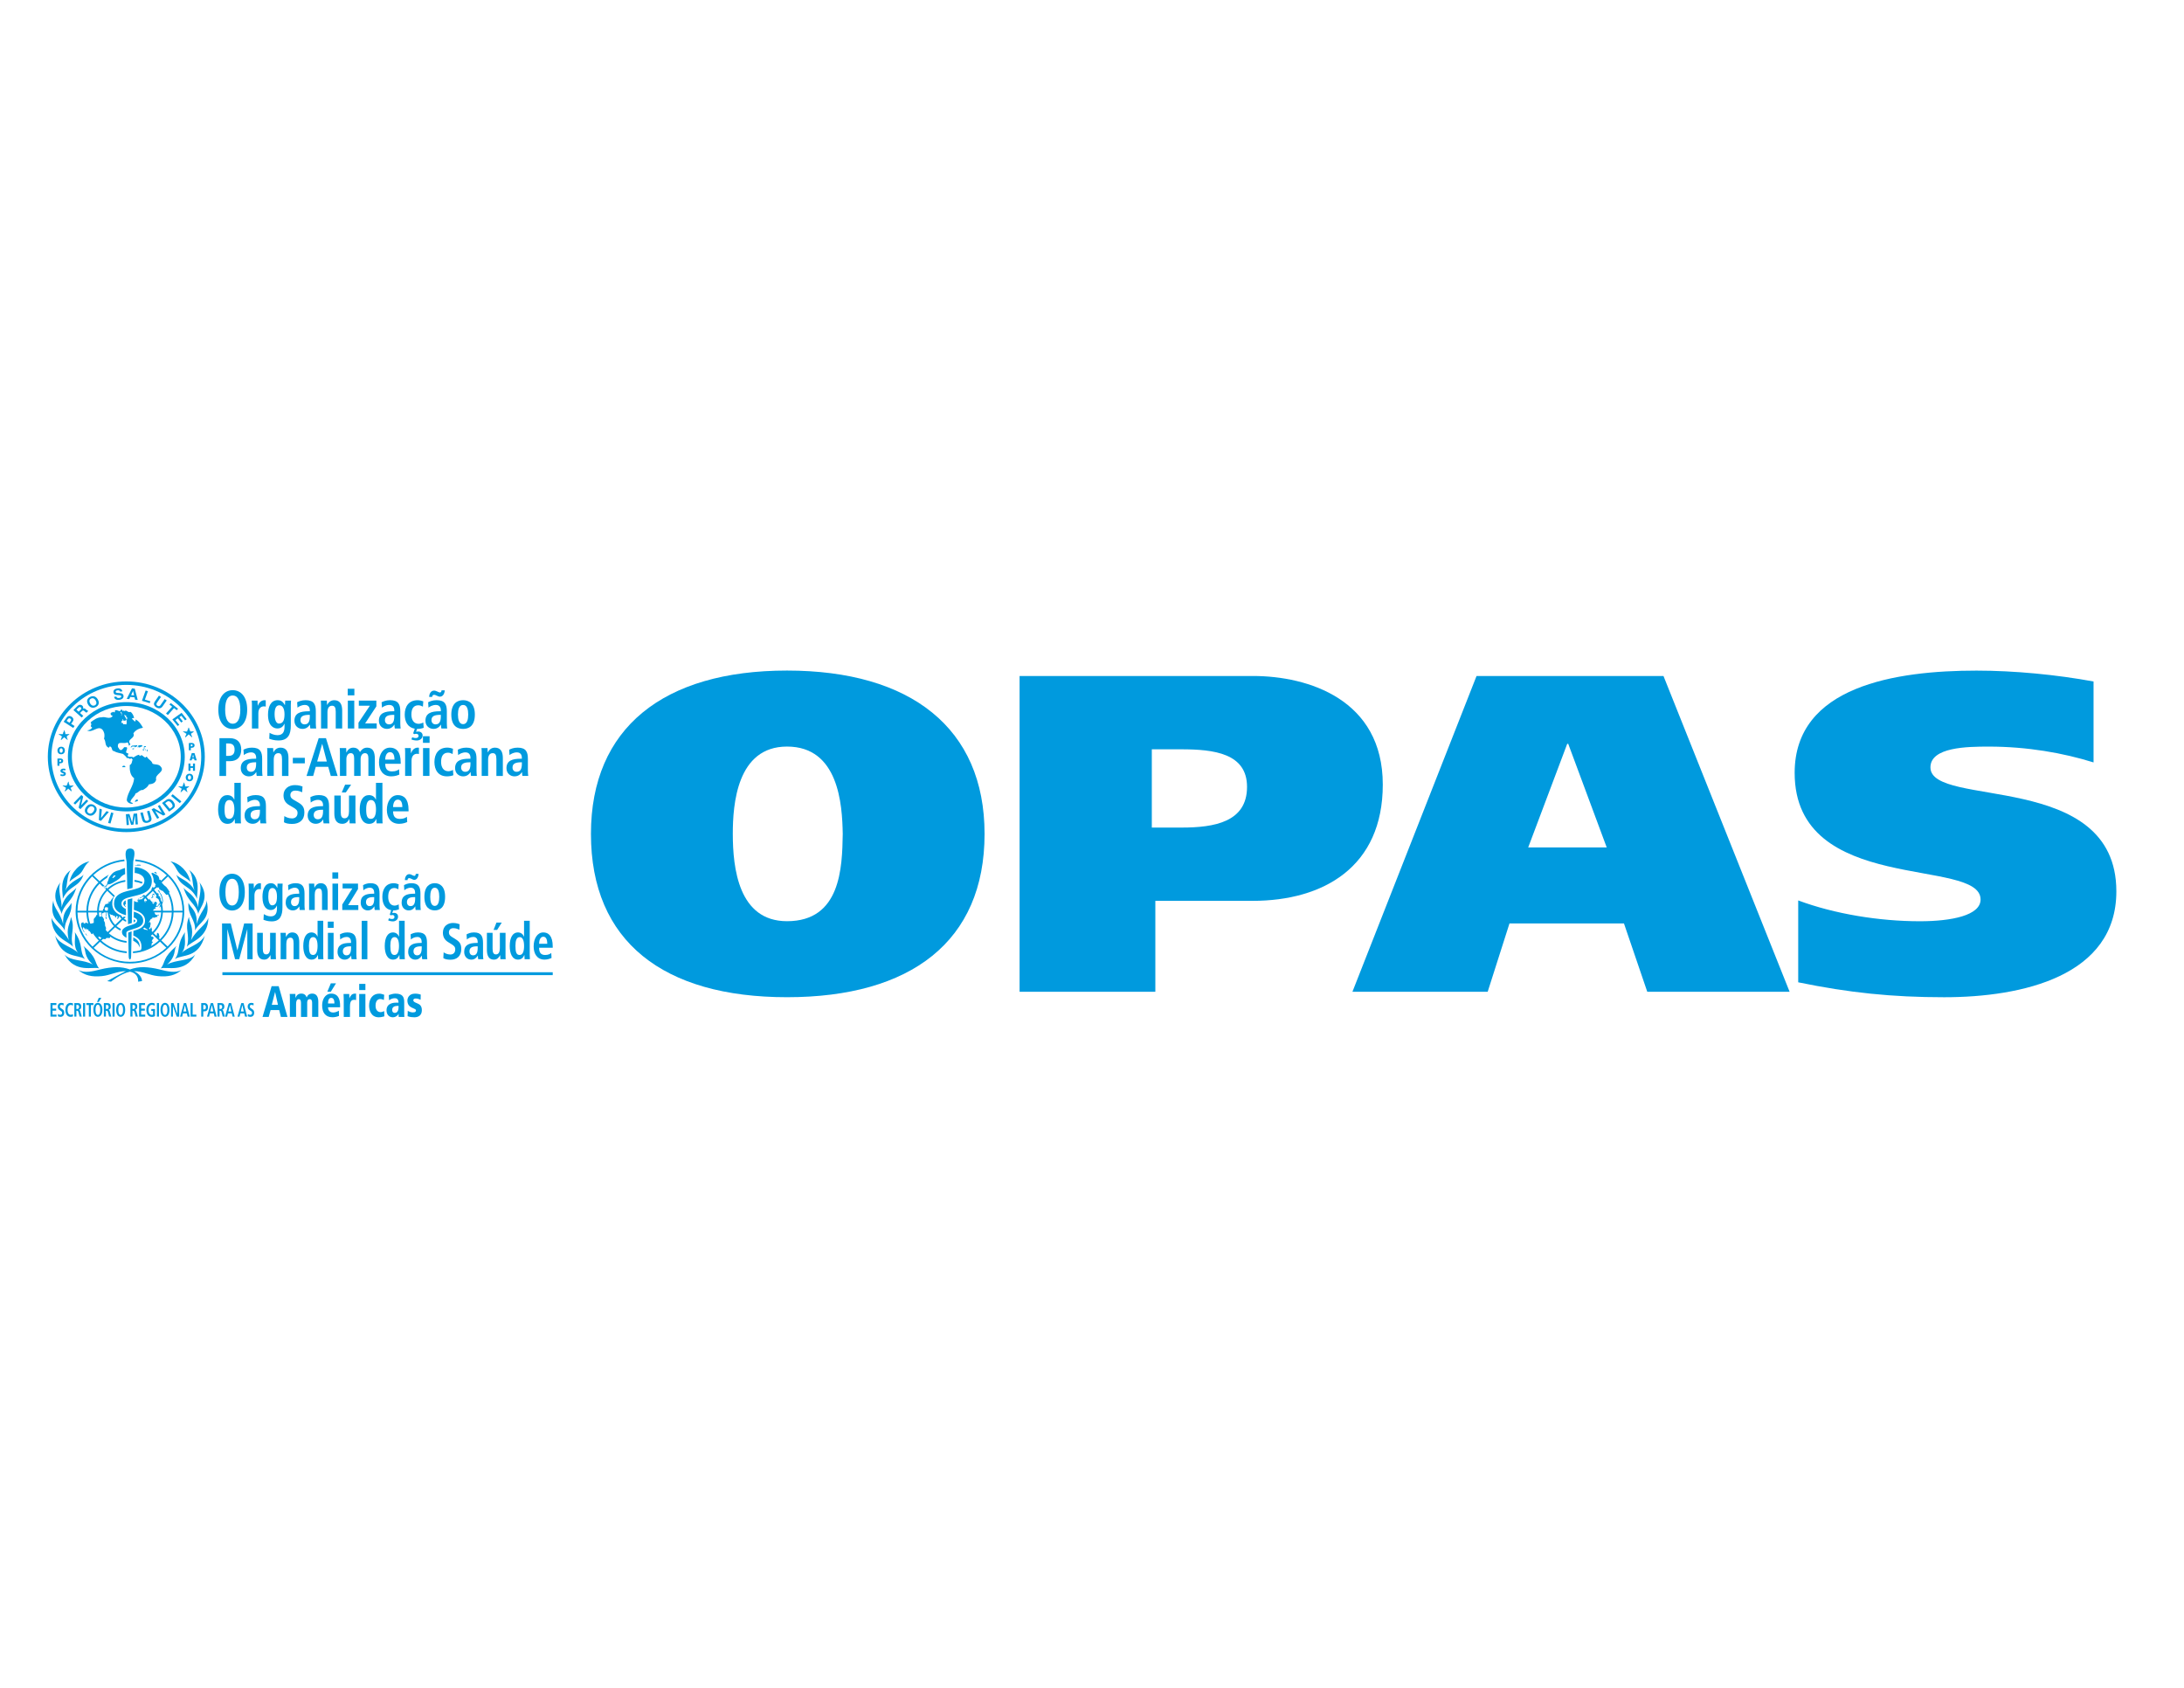 <?xml version="1.0" encoding="utf-8"?>
<!-- Generator: Adobe Illustrator 24.1.2, SVG Export Plug-In . SVG Version: 6.00 Build 0)  -->
<svg version="1.1" id="Camada_1" xmlns="http://www.w3.org/2000/svg" xmlns:xlink="http://www.w3.org/1999/xlink" x="0px" y="0px"
	 viewBox="0 0 792 612" style="enable-background:new 0 0 792 612;" xml:space="preserve">
<style type="text/css">
	.st0{fill:#009ADE;}
</style>
<g>
	<path class="st0" d="M101.25,366.24h-3.12l-0.69,2.49H95.2l3.3-11.15h2.56l3.19,11.15h-2.39 M99.77,359.72h-0.03l-1.18,4.63h2.24
		L99.77,359.72z"/>
	<path class="st0" d="M113.19,363.6c0-0.96-0.36-1.31-0.86-1.31c-0.67,0-0.93,0.54-0.93,1.17v5.27h-2.25v-5.13
		c0-1.05-0.41-1.31-0.78-1.31c-0.74,0-1,0.72-1,1.77v4.66h-2.25v-6.58c0-0.8-0.01-1.31-0.06-1.74h2.05
		c0.03,0.37,0.06,0.83,0.06,1.39h0.03c0.34-0.91,0.91-1.52,2.09-1.52c1.07,0,1.61,0.56,1.92,1.39c0.33-0.78,0.85-1.39,2.04-1.39
		c1.64,0,2.18,1.34,2.18,3v5.44h-2.25"/>
	<path class="st0" d="M123.33,365.23h-4.37c0,0.99,0.57,1.9,1.84,1.9c0.77,0,1.54-0.32,2.09-0.66l0.04,1.9
		c-0.73,0.3-1.58,0.48-2.35,0.48c-2.61,0-3.76-1.77-3.76-4.31c0-2.23,1.16-4.26,3.29-4.26c0.67,0,3.22,0,3.22,4.34 M121.28,363.86
		c0-1.05-0.24-2.04-1.17-2.04c-1.15,0-1.15,1.6-1.15,2.04H121.28z"/>
	<path class="st0" d="M124.65,362.15c0-0.8-0.02-1.31-0.06-1.74h2.05c0.01,0.5,0.05,1,0.06,1.5h0.03c0.46-0.89,0.77-1.63,2.07-1.63
		h0.33v2.33c-0.24-0.07-0.44-0.09-0.75-0.09c-1.31,0-1.47,1.28-1.47,2.49v3.72h-2.25"/>
	<path class="st0" d="M130.26,356.75h2.25v2.24h-2.25 M130.26,360.41h2.25v8.31h-2.25V360.41z"/>
	<path class="st0" d="M139.39,368.51c-0.66,0.19-1.32,0.35-2.04,0.35c-2.86,0-3.5-2.68-3.5-4.2c0-2.55,1.31-4.37,3.67-4.37
		c0.74,0,1.14,0.21,1.8,0.4l-0.11,1.9c-0.41-0.17-0.84-0.35-1.31-0.35c-1.71,0-1.71,2.11-1.71,2.43c0,1.75,0.97,2.32,1.82,2.32
		c0.47,0,0.89-0.19,1.31-0.37"/>
	<path class="st0" d="M140.99,360.81c0.59-0.21,1.58-0.53,2.39-0.53c2.61,0,3.2,1.21,3.2,3.07v3.03c0,1.23,0.01,1.79,0.06,2.35
		h-2.05l-0.06-1.15h-0.03c-0.1,0.51-0.97,1.28-2.04,1.28c-1.38,0-2.29-1.01-2.29-2.52c0-2.78,2.89-2.79,3.67-2.79h0.68
		c0-1.6-1.05-1.6-1.38-1.6c-0.57,0-1.18,0.14-2.06,0.73 M144.53,364.72c-0.9,0-2.31,0.06-2.31,1.45c0,1.09,0.79,1.09,0.97,1.09
		c0.2,0,1.34-0.03,1.34-2.06V364.72z"/>
	<path class="st0" d="M152.53,362.5c-0.6-0.27-1.15-0.45-1.81-0.45c-0.59,0-0.84,0.32-0.84,0.61c0,0.51,0.33,0.69,1.55,1.2
		c0.77,0.32,1.55,0.86,1.55,2.43c0,1.85-1.24,2.57-2.73,2.57c-0.66,0-1.65-0.08-2.44-0.4l0.06-1.95c0.54,0.36,1.23,0.58,1.85,0.58
		c1.05,0,1.12-0.42,1.12-0.78c0-0.37-0.58-0.53-1.55-0.98c-0.78-0.37-1.55-1.07-1.55-2.55c0-0.9,0.57-2.49,2.78-2.49
		c0.93,0,1.7,0.19,2.06,0.34"/>
	<line class="st0" x1="200.44" y1="353.05" x2="80.65" y2="353.05"/>
	<rect x="80.65" y="352.53" class="st0" width="119.79" height="1.05"/>
	<path class="st0" d="M64.95,316.52c1.09,1.25,2.99,1.98,4.11,3.23c-0.8-3.7-3.77-6.72-7.27-7.43
		C63.48,313.55,63.86,315.27,64.95,316.52 M22.76,325.88c2.41-5.06,6.02-3.99,7.55-8.8c-0.86,1.48-4.8,2.1-6.63,5.89
		c0.93-2.25,0.47-5.69,2.05-7.55C21,318.77,23.02,324.18,22.76,325.88 M27.14,338.01c0.43,1.97-0.84,4.81,1.18,7.52
		c-2.1-2.26-6.54-2.83-8.35-6.27c2.27,8.4,8.17,6.67,10.83,8.49C28.61,344.74,30.4,342.72,27.14,338.01 M26.46,343.28
		c-1.31-4.69,1.01-6.31-0.75-10.82c-0.18,2.54-1.94,3.77-0.76,8.41c-2.1-3.93-5.34-5.39-6.28-8.09
		C18.74,340.16,24.9,341.25,26.46,343.28 M35.92,351.15c-1.81-2.41-0.57-3.78-5.67-8.16c1.08,1.6-0.03,3.61,3.4,6.74
		c-3.36-1.91-8-1.09-10.24-3.64C27.26,353.16,34.01,350.28,35.92,351.15 M60.58,349.74c3.44-3.13,2.32-5.14,3.4-6.74
		c-5.09,4.38-3.86,5.74-5.67,8.16c1.91-0.88,8.67,2.01,12.51-5.06C68.58,348.65,63.94,347.83,60.58,349.74 M65.91,345.53
		c2.02-2.71,0.75-5.55,1.18-7.52c-3.26,4.71-1.47,6.73-3.66,9.75c2.67-1.82,8.56-0.09,10.83-8.49
		C72.45,342.7,68.01,343.28,65.91,345.53 M57.77,351.49c-1.99-0.51-4.05-0.77-5.57-0.8c-1.91-0.05-3.61,0.3-5.08,0.83
		c-1.48-0.53-3.18-0.88-5.08-0.83c-1.52,0.03-3.58,0.29-5.57,0.8c-3.06,0.78-5.72,1.39-8.02,0.27c2.21,1.89,4.8,2.56,8.53,2.17
		c3.11-0.32,5.61-1.81,8.54-1.79c0.04,0,0.08,0,0.11,0c-3.09,1.5-6.77,3.61-6.77,3.61l1.41,0.19c0,0,3.43-2.87,6.85-3.62
		c3.42,0.75,2.96,3.62,2.96,3.62l1.41-0.19c0,0,0.2-2.11-2.88-3.61c0.04,0,0.08,0,0.11,0c2.93-0.01,5.44,1.48,8.54,1.79
		c3.73,0.39,6.32-0.29,8.53-2.17C63.48,352.88,60.84,352.27,57.77,351.49 M25.92,327.37c-1.27,2.33-3.23,2.87-3.02,7.68
		c-1.06-4.28-3.59-5.87-3.56-8.59c-1.76,7.12,2.94,7.97,4.15,10.96C23.31,333.14,26.16,332.27,25.92,327.37 M27.69,321.87
		c-0.44,0.59-0.75,0.84-1.92,1.78c-1.6,1.26-2.88,2.93-3.42,5.36c0.12-2.61-1.56-6.37-0.44-9.11c-4.33,5.87,0.25,9.39,0.41,11.51
		C23.43,327.32,26.01,327.28,27.69,321.87 M71.89,329c-0.54-2.43-1.82-4.09-3.42-5.36c-1.17-0.93-1.48-1.18-1.92-1.78
		c1.67,5.41,4.25,5.45,5.37,9.54c0.16-2.12,4.74-5.64,0.41-11.51C73.45,322.64,71.77,326.39,71.89,329 M75.56,332.79
		c-0.94,2.7-4.19,4.16-6.28,8.09c1.19-4.64-0.57-5.88-0.76-8.41c-1.76,4.5,0.56,6.12-0.75,10.82
		C69.34,341.25,75.5,340.16,75.56,332.79 M68.32,327.37c-0.24,4.9,2.6,5.76,2.43,10.04c1.21-2.99,5.91-3.83,4.15-10.96
		c0.04,2.72-2.5,4.32-3.56,8.59C71.55,330.24,69.58,329.71,68.32,327.37 M29.29,316.52c1.09-1.25,1.46-2.96,3.17-4.2
		c-3.51,0.71-6.48,3.74-7.27,7.43C26.3,318.5,28.2,317.76,29.29,316.52 M63.92,317.08c1.53,4.82,5.14,3.75,7.55,8.8
		c-0.25-1.7,1.76-7.12-2.96-10.47c1.58,1.86,1.11,5.3,2.05,7.55C68.73,319.18,64.78,318.56,63.92,317.08 M51.67,319.82
		c-0.91-0.36-1.87-0.62-2.88-0.75c0,0.2,0,0.41-0.01,0.62c0.92,0.13,1.81,0.37,2.65,0.7C51.55,320.22,51.63,320.03,51.67,319.82
		 M50.94,313.85l0.19-0.16l-0.36-0.15l-0.97-0.02l-0.25,0.17l-0.57-0.05l-0.01,0.13c0.36,0.03,0.71,0.05,1,0.1l0.47-0.04
		L50.94,313.85z M49.08,333.85c0-0.16-0.22-0.31-0.54-0.46h-0.06c0,0.12-0.01,0.76-0.02,1.06
		C48.86,334.28,49.08,334.09,49.08,333.85 M37.9,322.07c0.02-0.13,0.05-0.23,0.08-0.34c-0.12,0.03-0.26,0.04-0.39,0.04L37.9,322.07z
		 M47.14,349.34c10.85,0,19.68-8.48,19.68-18.91c0-9.78-7.77-17.85-17.68-18.81c-0.01,0.03-0.02,0.07-0.03,0.11
		c-0.04,0.18-0.07,0.35-0.1,0.5c4.44,0.42,8.44,2.31,11.46,5.15l-2.17,2.09l0.08-0.37l-0.28-0.12l-0.39-0.02l0.08-0.24l-0.26-0.85
		l-0.54-0.57l-1.7-0.86l-0.15,0.15l-0.31,0.08c0.58,0.82,0.9,1.78,0.9,2.74c0,0.12,0,0.25-0.01,0.37l0.84,1.02l-0.39,0.09l0.26,0.38
		l-0.74,0.71l-0.3-0.54c-0.14,0.38-0.33,0.73-0.56,1.06c0.05,0.05,0.11,0.1,0.17,0.15l-2.29,2.19c-0.14-0.12-0.28-0.24-0.43-0.36
		c-0.22,0.1-0.44,0.19-0.67,0.27c0.07,0.05,0.13,0.09,0.19,0.15l-0.11,0.11l-0.27,0.15l-0.1,0.26l-0.17-0.16l-0.49,0.15l0.14,0.2
		l0.33-0.09l0.22,0.01l0.02-0.11l0.17-0.08l0.05-0.09l0.3-0.08l0.24-0.01c0.04,0.04,0.09,0.08,0.13,0.11l-0.91,0.88l-0.07-0.09
		l-0.95,0.15l-0.21,0.2l-0.21,0.02l0.59-0.54l-0.21-0.1l-0.55,0.7l0.16-0.01l-0.01,0.26l0.2,0.07l0.04,0.28l-0.33-0.07l-0.35,0.07
		l-0.83-0.42c0,0-0.05,2.15-0.07,3.23c1.96,0.63,4.05,1.55,4.05,3.96c0,1.06-0.48,1.91-1.41,2.55h0.01
		c-0.02,0.01-0.03,0.02-0.05,0.03l0,0c-0.02,0.01-0.04,0.03-0.07,0.04c-0.79,0.51-1.81,0.78-2.7,1.04c-0.01,0-0.03,1.69-0.03,1.69
		c1.41,0.67,3.12,1.65,2.96,4.45c-0.02,0.69-0.3,0.88-0.54,0.94c-0.82,0.19-1.67,0.33-2.54,0.39c-0.01,0.22-0.01,0.43-0.01,0.62
		c3.79-0.25,7.22-1.79,9.81-4.17l2.29,2.2c-3.42,3.17-8.07,5.11-13.19,5.11c-5.09,0-9.71-1.93-13.14-5.06l2.29-2.2
		c2.56,2.33,5.94,3.84,9.67,4.11c0-0.19-0.01-0.39-0.01-0.62c-3.55-0.27-6.76-1.71-9.21-3.93l0.61-0.59l0.84,0.09l0.45-0.46
		l1.17,0.04l0.17-0.39l-0.04-0.17c1.69,1.23,3.74,2.05,5.96,2.27c0-0.24-0.01-0.45-0.01-0.62c-2.45-0.26-4.67-1.28-6.4-2.81
		l2.29-2.2c0.56,0.47,1.18,0.88,1.86,1.2c0.05-0.21,0.13-0.4,0.23-0.58c-0.59-0.28-1.14-0.63-1.63-1.05l2.29-2.2
		c0.36,0.28,0.77,0.5,1.22,0.66c-0.01-0.22-0.01-0.45-0.01-0.66c-0.27-0.11-0.53-0.26-0.76-0.43l0.65-0.62
		c-0.23-0.07-0.46-0.13-0.69-0.21l-0.43,0.41c-0.22-0.23-0.4-0.5-0.55-0.78c-0.39-0.17-0.78-0.36-1.13-0.58
		c-1.41-0.89-2.12-2.15-2.12-3.73c0-1.21,0.35-2.13,0.92-2.84l-2.28-2.19c1.64-1.51,3.76-2.55,6.11-2.89c0-0.22-0.01-0.42-0.01-0.62
		c-2.52,0.35-4.79,1.46-6.54,3.07l-0.38-0.37c-0.09,0.15-0.19,0.34-0.31,0.57l0.24,0.24c-1.96,2.01-3.18,4.69-3.24,7.65h-3.24
		c0.05-3.82,1.63-7.28,4.18-9.85l1.03,0.99c0.05,0,0.09,0,0.14,0c0.18-0.01,0.39-0.07,0.58-0.16l-1.31-1.26
		c0.69-0.64,1.44-1.22,2.25-1.73c0.07-0.21,0.12-0.39,0.16-0.46c0.04-0.08,0.24-0.34,0.49-0.64c-1.23,0.65-2.35,1.46-3.36,2.39
		l-2.29-2.2c3-2.81,6.95-4.67,11.34-5.1c-0.02-0.08-0.03-0.13-0.03-0.13c-0.03-0.14-0.07-0.3-0.1-0.47
		c-9.89,0.99-17.63,9.05-17.63,18.81C27.46,340.85,36.29,349.34,47.14,349.34 M51.39,336.27l0-0.01L51.39,336.27
		C51.39,336.27,51.39,336.27,51.39,336.27 M60.92,317.8c3.22,3.25,5.21,7.62,5.26,12.43h-3.24c-0.03-2.38-0.63-4.64-1.69-6.64
		l0.03-0.06l0.22,0.11l0.05-0.16l-0.58-0.97l-0.68-0.91l-0.8-0.65c-0.27-0.33-0.57-0.65-0.87-0.96L60.92,317.8z M56.8,321.79
		l0.78,0.03l0.18,0.22l-0.09,0.31l1.08,0.65l0.21-0.03l1.38,1.52l0.57-0.19c0.88,1.81,1.38,3.82,1.4,5.93h-3.24
		c-0.01-0.81-0.12-1.6-0.3-2.37l0.15-0.19l0.2-0.97l-0.15-1.05l-0.39-1.2l-0.9-1.27l0.22,0.11l0.11-0.11l-0.72-0.47l-0.05,0.16
		l0.72,0.99l0.41,0.82l0.29,0.81l0.09,0.54l0.15,0.92l-0.27,0.02c0,0-0.31-0.56-0.41-0.79l0.15-0.21l-0.28-0.38v-0.38l-0.2-0.24
		L57.65,325c-0.09-0.15-0.18-0.31-0.27-0.46l0.17,0.09l0.05-0.04l-0.09-0.2l0.21-0.12l-0.1-0.11l-0.31,0.11l0.11-0.47l-0.18-0.11
		l-0.17,0.38c-0.35-0.51-0.74-0.99-1.18-1.44L56.8,321.79z M56.15,329.07l0.58-0.31l0.59-0.09l0.13-0.28l0.33-0.19l0.13-0.26
		l0.1-0.46c0.05,0.16,0.09,0.32,0.13,0.49l-0.31,0.9l-0.01,0.31l0.46-0.59c0.09,0.53,0.15,1.08,0.16,1.63H55.6l-0.07-0.24l0.33-0.25
		l0.06-0.15l0.15-0.1l0.38-0.04l0.04-0.17L56.15,329.07z M52.26,326.93l0.29-0.06l-0.01-0.06l-0.29-0.19l0.1-0.59l0.35-0.33
		c0.22,0.23,0.42,0.49,0.6,0.75l-0.12,0.36l-0.32-0.22l-0.24,0.06l0.12,0.21h0.12l-0.13,0.32l-0.09-0.13L52.26,326.93z M53.5,337.26
		l-0.7-0.19l-0.21,0.08l-0.39-0.29l-0.37-0.13c0.18-0.13,0.36-0.26,0.53-0.4l0.57,0.39l0.44,0.22l0.22,0.21L53.5,337.26z
		 M53.15,325.27l2.29-2.2c0.54,0.56,1.01,1.17,1.42,1.83l-0.29,0.08l0.01,0.49l0.86,0.52c0.21,0.45,0.39,0.91,0.53,1.39l-0.15,0.21
		l-0.31,0.19l-0.08,0.46l-0.21,0.11l-0.18,0.2l-0.18-0.06l-0.32-0.01l0.18-0.24l0.13-0.62l0.21-0.12l-0.62-0.57L56,327.06l-0.1,0.42
		l-0.29,0.3l-0.3-0.24l-0.1-0.26l0.17-0.1l0.09,0.17l0.14-0.05l-0.06-0.28l-0.2-0.01l-0.01,0.11l-0.13,0.03l-0.71-0.8l-0.24-0.18
		l0.09-0.09l0.22-0.08l-0.2-0.07c0,0-0.25,0.05-0.28,0.05l0.14,0.17l-0.36-0.01C53.65,325.84,53.41,325.54,53.15,325.27
		 M54.32,336.97l-0.31-0.3l0.24-0.3l0.3-0.58l-0.12-0.17l0.2-0.43l-0.02-0.39l-0.12-0.41l-0.28-0.1l-0.11,0.23l-0.17-0.05
		c0.24-0.37,0.5-0.72,0.68-1.14l0.29-0.12l0.16-0.21l0.08,0.09l0.2-0.23l-0.16-0.19l0.14-0.04l0.27,0.1l0.5,0.01l0.3-0.15l0.79-0.2
		l-0.15-0.25l-0.05-0.31l0.43,0.18l0.16-0.09l-0.08-0.32l-0.52,0.19l-0.57-0.11l-0.43-0.85h2.47c-0.11,2.73-1.28,5.21-3.12,7.07
		l-0.34-0.32l0.15-0.44l-0.26-0.96L54.32,336.97z M54.75,343.03l0.3-0.63l-0.12-0.28l0.45-0.37v-0.23L55,341.29l0.31-0.6l0.48-0.6
		l-0.48-0.49h-0.35l-0.22-0.34c0.19-0.15,0.37-0.31,0.55-0.47l2.29,2.2C56.73,341.77,55.78,342.46,54.75,343.03 M57.6,340.13
		l0.25-0.27l-0.24-1.2l-0.16-0.06l0.1-0.2l-0.54-0.16l-0.11,0.43l-0.05,0.55l-0.12,0.1l-0.99-0.95c1.96-1.96,3.2-4.59,3.31-7.5h3.24
		c-0.11,3.76-1.72,7.17-4.26,9.7L57.6,340.13z M58.49,340.98c2.66-2.64,4.34-6.2,4.45-10.13h3.24c-0.11,4.79-2.15,9.13-5.39,12.33
		L58.49,340.98z M39.03,337.97c-0.24-0.24-0.46-0.48-0.67-0.73l0.1-0.79l-0.34-0.76l-0.08-1.18l-0.39-0.71l0.08-0.45l-0.46-0.85
		l-0.4-0.19l0.16-0.45l-0.17-0.36l0.17-0.41h0.44l0.16-0.25h0.76l0.12,0.21l-0.14,0.74l-0.09,0.12l0.28,0.6l-0.19,0.09l-0.13-0.16
		l-0.05,0.06l0.13,0.35l0.22,0.41l0.11-0.01l0.06-0.37l-0.11-0.13l-0.01-0.25L38.54,332l0.16-0.91l-0.15-0.24h0.54
		c0.11,1.9,0.93,3.63,2.23,4.93L39.03,337.97z M36.89,331.9l-0.3,0.46h-0.53l-0.04-0.03c-0.09-0.49-0.15-0.98-0.16-1.48h0.97
		l-0.24,0.75L36.89,331.9z M37.95,329.76l0.06-0.62l0.38-0.22l0.69,0.11l0.11,0.12c-0.06,0.35-0.1,0.71-0.11,1.07H38.3L37.95,329.76
		z M41.24,332.08L41.4,332l0.42,0.31l-0.18,0.14l0.47,0.31l-0.03-0.32l0.25-0.41l0.27,0.27l0.27,0.38l-0.49,0.1l0.22,0.43l0.34-0.17
		l-0.04-0.14l0.25-0.17l0.15-0.67c0.19,0.4,0.44,0.77,0.74,1.09l-2.29,2.2c-1.09-1.1-1.82-2.54-2-4.13l0.47,0.48l0.44-0.01
		L41.24,332.08z M38.89,323.01l2.29,2.2c-0.48,0.51-0.89,1.07-1.21,1.68l-0.16-0.01l-0.32,0.1l-0.11-0.01l-0.34,0.3l0.43-0.07
		l0.39-0.09c-0.03,0.05-0.05,0.09-0.07,0.14l-0.34,0.2h-0.16l-0.51,0.36l-0.48-0.04l-0.7,1.26l0.14,0.25l-0.38,0.4l-0.06,0.53h-1.44
		C35.9,327.45,37.05,324.91,38.89,323.01 M35.94,339.59l0.73,0.41l0.15,0.1l-0.53,0.51c-0.25-0.25-0.48-0.5-0.71-0.76L35.94,339.59z
		 M35.22,330.85c0.01,0.3,0.04,0.6,0.07,0.9l-0.39,0.08l-0.08,0.39l-0.83,1.01l0.02,1.38l-0.85,0.27l-0.46,0
		c-0.43-1.28-0.68-2.63-0.72-4.03H35.22z M32.02,334.87l-0.19-0.04l-0.18-0.19l-0.91-0.08l0.28,0.37l-0.84-0.15l0.22-0.19l-0.21-0.2
		l-0.61,0.25l-0.22,0.39l0.09,0.88l0.7,1.61l0.34,0.5l0.19,0.07l-0.53-0.96l-0.12-0.49l0.12-0.12l-0.07-0.27l0.32,0.04l0.49,0.71
		l0.12,0.05L31,336.53l0.2,0.11l0.04,0.28l0.51,0.13l0.22-0.15l0.07,0.05l-0.01,0.38l0.23,0.27l0.28,0.06l0.6,0.98l0.36,0.1
		l0.11-0.45c0.63,1,1.38,1.93,2.23,2.76l-2.29,2.2c-3.28-3.21-5.34-7.57-5.45-12.39h3.24C31.38,332.24,31.61,333.59,32.02,334.87
		 M33.41,317.75l2.29,2.19c-2.66,2.69-4.32,6.31-4.37,10.29H28.1C28.15,325.4,30.17,321,33.41,317.75 M56.83,316.62l-0.2-0.3
		l-0.42-0.2l-0.33,0.24l0.42,0.21l0.47,0.33L56.83,316.62z M54.87,325.39l0.01,0.24l0.56-0.16l0.17-0.33l-0.39-0.49l0.2-0.3
		l0.52,0.36l0.1-0.07l-0.1-0.07l-0.12-0.21l0.22-0.12l-0.21-0.27l-0.49,0.24l-0.17,0.29l-0.1,0.26l0.22,0.35l-0.08,0.16
		L54.87,325.39z M31.48,339.33l0.04-0.14l-0.29-0.61l-0.35-0.12L31.48,339.33z M44.71,327.65c0,0.52,0.33,0.89,0.93,1.2
		c0,0,0-0.09-0.01-0.23l-0.38-0.36l0.2-0.35l0.16-0.04c-0.01-0.61-0.03-1.29-0.03-1.39l-0.03,0
		C45.01,326.78,44.71,327.14,44.71,327.65"/>
	<path class="st0" d="M48.32,341.12c1.01,0.49,1.95,1.17,2.34,2.47c0.17-2.14-1.08-3.07-2.32-3.7
		C48.35,339.89,48.32,341.12,48.32,341.12"/>
	<path class="st0" d="M55.06,319.4c0-1.95-1.47-4.1-5.06-4.87c-0.26-0.06-0.67-0.1-1.1-0.12c-0.01,0.29-0.03,0.96-0.03,0.96
		c-0.01,0.21-0.02,0.99-0.03,1.16c0.33,0.03,0.58,0.07,0.69,0.09c2.09,0.48,2.84,1.63,2.84,2.77c0,1.84-1.64,2.54-3.66,3.07
		c-0.22,0.05-0.44,0.11-0.67,0.17c-0.61,0.15-1.24,0.29-1.86,0.45c-0.22,0.05-0.45,0.12-0.66,0.19c-2.24,0.66-4.16,1.69-4.16,4.35
		c0,2.63,2.2,3.61,4.34,4.25c-0.01-0.76-0.03-1.52-0.05-2.28c-0.94-0.43-1.61-0.99-1.61-1.93c0-0.92,0.61-1.48,1.54-1.88
		c0.2-0.09,0.43-0.17,0.66-0.25c0.53-0.17,1.13-0.32,1.76-0.47c0.22-0.05,0.45-0.1,0.67-0.16C51.68,324.19,55.06,323.29,55.06,319.4
		"/>
	<path class="st0" d="M44.23,337.96c0.01,1.07,0.82,1.65,1.63,2.08c0-0.18-0.03-1.82-0.03-1.85c0.02-0.33,0.35-0.53,0.61-0.65
		c0.39-0.18,0.79-0.31,1.29-0.48c0.24-0.08,0.45-0.16,0.68-0.23c1.64-0.47,3.53-1.08,3.53-2.99c0-1.92-1.62-2.7-3.4-3.29
		c-0.01,0.61-0.03,1.5-0.04,2.12c0.75,0.28,1.25,0.63,1.25,1.17c0,0.68-0.76,1.08-1.3,1.28c-0.22,0.09-0.57,0.19-0.66,0.22
		c-0.44,0.13-0.9,0.28-1.34,0.44c-0.23,0.08-0.45,0.17-0.66,0.27C45.01,336.44,44.22,336.99,44.23,337.96"/>
	<path class="st0" d="M45.33,314.72c-1.09,0.3-1.73,0.69-1.97,0.77c-0.71,0.22-1.7,0.27-2.73,1.34c-0.18,0.19-0.63,0.73-0.94,1.17
		c-0.31,0.43-0.32,1.12-0.55,1.49c-0.33,0.54-0.25,0.84-0.25,0.84l0.01,0.02c-0.01,0.07-0.08,0.35-0.38,0.67
		c-0.34,0.37-0.79,0.57-1.33,0.49c0.47,0.23,1.11-0.09,1.11-0.09s-0.12,0.34-0.25,0.9c0.53-1.14,1.01-1.56,1.16-1.68
		c0.22,0.05,0.69,0.03,1.56-0.45c0.98-0.54,2.46-1.43,2.87-1.98c0.45-0.6,1.07-1,1.74-1.26C45.37,316.1,45.35,315.35,45.33,314.72
		 M41.19,318.28l-0.51,0.11l0.61-0.96l0.71,0.02L41.19,318.28z"/>
	<path class="st0" d="M47.36,337.83c-0.09,0.03-0.34,0.13-0.49,0.19c-0.16,0.05-0.37,0.13-0.37,0.19c0,0.01,0.16,8.25,0.16,8.43
		c0,1.69,0.9,1.7,0.9,0c0-0.12,0.18-8.92,0.18-8.92S47.51,337.77,47.36,337.83"/>
	<path class="st0" d="M46.43,335.11c0.28-0.09,0.56-0.17,0.82-0.25c0.19-0.06,0.37-0.11,0.54-0.16c0.01-0.51,0.16-7.68,0.19-8.98
		c-0.67,0.16-1.25,0.31-1.73,0.48C46.27,327.17,46.41,334.33,46.43,335.11"/>
	<path class="st0" d="M47.18,307.68c-2.52,0-1.45,3.59-1.25,4.77c0.01,0.05,0.21,8.12,0.24,9.97c0.38-0.09,0.77-0.19,1.14-0.27
		c0.26-0.06,0.52-0.12,0.76-0.19c0.04-1.78,0.22-9.48,0.23-9.53C48.45,311.18,49.77,307.68,47.18,307.68"/>
	<path class="st0" d="M84.17,316.81c2.4,0,4.61,2.01,4.61,6.67c0,4.66-2.2,6.67-4.61,6.67c-2.4,0-4.61-2.01-4.61-6.67
		C79.56,318.81,81.77,316.81,84.17,316.81 M84.17,328.33c1.34,0,2.42-1.28,2.42-4.85s-1.07-4.85-2.42-4.85
		c-1.34,0-2.42,1.28-2.42,4.85S82.83,328.33,84.17,328.33"/>
	<path class="st0" d="M90.21,321.97c0-0.59-0.02-1.15-0.07-1.58H92c0.02,0.58,0.07,1.17,0.07,1.75h0.03
		c0.25-0.74,0.89-1.89,2.17-1.89c0.13,0,0.23,0.03,0.35,0.05v2.16c-0.18-0.06-0.36-0.09-0.58-0.09c-0.85,0-1.77,0.57-1.77,2.36v5.24
		h-2.06"/>
	<path class="st0" d="M95.67,331.45c0.48,0.3,1.44,0.82,2.52,0.82c1.94,0,2.25-1.51,2.25-3.01v-0.91h-0.03
		c-0.33,0.74-0.91,1.62-2.25,1.62c-1.19,0-2.98-0.89-2.98-4.76c0-2.64,0.85-4.96,3.08-4.96c1.24,0,1.83,0.8,2.25,1.63h0.07
		c0-0.5,0.05-0.98,0.06-1.49h1.86c-0.04,0.5-0.07,1-0.07,1.51v7.06c0,2.99-0.81,5.13-3.94,5.13c-1.36,0-2.44-0.39-2.94-0.59
		 M98.64,328.27c1.29,0,1.8-1.04,1.8-3.21c0-2.01-0.68-3.09-1.66-3.07c-1.08,0.02-1.49,1.14-1.49,3.09
		C97.29,327.32,97.94,328.27,98.64,328.27"/>
	<path class="st0" d="M104.47,320.95c0.58-0.3,1.39-0.71,2.7-0.71c2.65,0,3.26,1.45,3.26,3.85v4.18c0,0.69,0.07,1.32,0.12,1.69
		h-1.86c-0.1-0.37-0.12-0.84-0.12-1.3h-0.03c-0.51,0.78-1.16,1.45-2.39,1.45c-1.33,0-2.55-1.02-2.55-2.81c0-2.6,1.89-3.25,4.49-3.25
		h0.42v-0.35c0-0.95-0.42-1.82-1.59-1.82c-1.02,0-1.94,0.56-2.33,0.93 M108.51,325.28h-0.18c-1.76,0-2.8,0.41-2.8,1.8
		c0,0.88,0.51,1.47,1.31,1.47c1.23,0,1.67-1.02,1.67-2.73V325.28z"/>
	<path class="st0" d="M112.09,321.97c0-0.59-0.02-1.15-0.07-1.58h1.92c0.01,0.48,0.07,0.99,0.07,1.47h0.05h-0.02
		c0.3-0.58,0.88-1.62,2.27-1.62c1.94,0,2.52,1.62,2.52,3.55v6.17h-2.05v-5.74c0-1.47-0.33-2.08-1.18-2.08
		c-1.08,0-1.46,1.02-1.46,2.25v5.57h-2.05"/>
	<path class="st0" d="M120.53,316.32h2.12v2.27h-2.12 M120.56,320.39h2.05v9.57h-2.05V320.39z"/>
	<polyline class="st0" points="124.12,327.97 127.77,322.14 124.24,322.14 124.24,320.39 129.83,320.39 129.83,322.36 
		126.24,328.21 129.94,328.21 129.94,329.96 124.12,329.96 	"/>
	<path class="st0" d="M131.66,320.95c0.58-0.3,1.39-0.71,2.7-0.71c2.65,0,3.27,1.45,3.27,3.85v4.18c0,0.69,0.06,1.32,0.12,1.69
		h-1.86c-0.1-0.37-0.12-0.84-0.12-1.3h-0.03c-0.52,0.78-1.16,1.45-2.39,1.45c-1.33,0-2.55-1.02-2.55-2.81c0-2.6,1.89-3.25,4.49-3.25
		h0.41v-0.35c0-0.95-0.41-1.82-1.59-1.82c-1.03,0-1.94,0.56-2.34,0.93 M135.7,325.28h-0.18c-1.75,0-2.8,0.41-2.8,1.8
		c0,0.88,0.51,1.47,1.31,1.47c1.23,0,1.67-1.02,1.67-2.73V325.28z"/>
	<path class="st0" d="M144.68,329.72c-0.48,0.2-1.19,0.39-2.02,0.39h-0.1l-0.3,1c0.17-0.05,0.36-0.11,0.65-0.11
		c0.91,0,1.44,0.58,1.44,1.38c0,1.17-1.03,1.71-1.84,1.71c-0.7,0-1.41-0.19-1.74-0.37l0.27-0.75c0.33,0.13,0.66,0.26,1.16,0.26
		c0.55,0,0.86-0.31,0.86-0.76c0-0.43-0.31-0.69-0.76-0.69c-0.3,0-0.5,0.06-0.65,0.13l-0.3-0.31l0.5-1.56
		c-2.25-0.41-3.2-2.43-3.2-4.85c0-2.73,1.26-4.94,4.13-4.94c0.64,0,1.41,0.22,1.79,0.39l-0.11,1.82c-0.36-0.2-0.88-0.47-1.44-0.47
		c-1.55,0-2.24,1.17-2.24,3.22c0,1.78,0.76,3.16,2.34,3.16c0.5,0,1.18-0.26,1.46-0.46"/>
	<path class="st0" d="M146.5,320.95c0.58-0.3,1.39-0.71,2.7-0.71c2.65,0,3.27,1.45,3.27,3.85v4.18c0,0.69,0.07,1.32,0.12,1.69h-1.86
		c-0.1-0.37-0.12-0.84-0.12-1.3h-0.03c-0.51,0.78-1.16,1.45-2.39,1.45c-1.33,0-2.55-1.02-2.55-2.81c0-2.6,1.89-3.25,4.49-3.25h0.41
		v-0.35c0-0.95-0.41-1.82-1.59-1.82c-1.03,0-1.94,0.56-2.33,0.93 M146.82,319.13c0-0.65,0.31-2.14,1.56-2.17
		c0.76,0,1.41,0.63,1.9,0.63c0.33,0,0.48-0.35,0.48-0.73h1.03c0,0.54-0.32,2.17-1.54,2.17c-0.64,0-1.26-0.63-1.85-0.63
		c-0.41,0-0.61,0.33-0.61,0.73H146.82z M150.55,325.28h-0.18c-1.76,0-2.8,0.41-2.8,1.8c0,0.88,0.51,1.47,1.31,1.47
		c1.23,0,1.67-1.02,1.67-2.73V325.28z"/>
	<path class="st0" d="M157.66,320.24c1.74,0,3.75,1.02,3.75,4.92c0,4.01-2.01,4.94-3.75,4.94c-1.74,0-3.76-0.93-3.76-4.94
		C153.9,321.27,155.92,320.24,157.66,320.24 M157.66,328.48c1.33,0,1.63-1.71,1.63-3.31c0-1.6-0.3-3.29-1.63-3.29
		c-1.32,0-1.64,1.69-1.64,3.29C156.02,326.76,156.33,328.48,157.66,328.48"/>
	<polyline class="st0" points="89.69,337 89.65,337 86.75,347.81 85.25,347.81 82.48,337 82.44,337 82.44,347.81 80.52,347.81 
		80.52,334.84 83.69,334.84 86.07,344.52 86.11,344.52 88.54,334.84 91.61,334.84 91.61,347.81 89.69,347.81 	"/>
	<path class="st0" d="M100.01,346.23c0,0.6,0.02,1.15,0.07,1.58h-1.92c-0.02-0.48-0.07-0.98-0.07-1.47l-0.05-0.02l0.01,0.02
		c-0.39,0.71-0.93,1.61-2.27,1.61c-1.94,0-2.52-1.61-2.52-3.55v-6.17h2.05v5.74c0,1.47,0.36,2.08,1.23,2.08
		c1.09,0,1.41-1.11,1.41-2.34v-5.48h2.06"/>
	<path class="st0" d="M101.78,339.82c0-0.59-0.02-1.15-0.07-1.58h1.92c0.02,0.48,0.07,0.98,0.07,1.47h0.05h-0.02
		c0.3-0.57,0.88-1.62,2.27-1.62c1.94,0,2.52,1.62,2.52,3.55v6.17h-2.05v-5.74c0-1.47-0.33-2.08-1.18-2.08
		c-1.08,0-1.46,1.02-1.46,2.25v5.57h-2.06"/>
	<path class="st0" d="M117.22,333.87v12.3c0,0.69,0.02,1.28,0.07,1.63h-1.92c-0.03-0.27-0.07-0.84-0.07-1.49h-0.05
		c-0.33,0.82-0.95,1.64-2.27,1.64c-2.12,0-3-2.27-3-4.92c0-3.12,1.11-4.94,2.95-4.94c1.23,0,1.91,0.78,2.2,1.52h0.03v-5.74
		 M113.54,346.27c1.21,0,1.62-1.47,1.62-3.27c0-1.86-0.46-3.21-1.59-3.21c-1.15,0-1.54,1.24-1.54,3.16
		C112.03,345.15,112.35,346.27,113.54,346.27"/>
	<path class="st0" d="M118.87,334.17h2.12v2.26h-2.12 M118.91,338.24h2.06v9.57h-2.06V338.24z"/>
	<path class="st0" d="M123.27,338.8c0.58-0.3,1.39-0.71,2.7-0.71c2.65,0,3.26,1.45,3.26,3.85v4.18c0,0.69,0.07,1.32,0.12,1.69h-1.86
		c-0.1-0.37-0.12-0.84-0.12-1.3h-0.03c-0.51,0.78-1.16,1.45-2.39,1.45c-1.33,0-2.55-1.02-2.55-2.81c0-2.6,1.89-3.25,4.49-3.25h0.41
		v-0.35c0-0.95-0.41-1.82-1.59-1.82c-1.03,0-1.94,0.55-2.33,0.93 M127.31,343.13h-0.18c-1.76,0-2.8,0.41-2.8,1.8
		c0,0.88,0.51,1.47,1.31,1.47c1.23,0,1.67-1.02,1.67-2.74V343.13z"/>
	<rect x="131.17" y="333.88" class="st0" width="2.05" height="13.93"/>
	<path class="st0" d="M146.75,333.87v12.3c0,0.69,0.02,1.28,0.07,1.63h-1.92c-0.03-0.27-0.06-0.84-0.06-1.49h-0.05
		c-0.33,0.82-0.94,1.64-2.27,1.64c-2.12,0-3-2.27-3-4.92c0-3.12,1.11-4.94,2.95-4.94c1.23,0,1.91,0.78,2.2,1.52h0.03v-5.74
		 M143.07,346.27c1.21,0,1.62-1.47,1.62-3.27c0-1.86-0.46-3.21-1.59-3.21c-1.15,0-1.55,1.24-1.55,3.16
		C141.56,345.15,141.87,346.27,143.07,346.27"/>
	<path class="st0" d="M148.89,338.8c0.58-0.3,1.39-0.71,2.7-0.71c2.65,0,3.26,1.45,3.26,3.85v4.18c0,0.69,0.07,1.32,0.12,1.69h-1.86
		c-0.1-0.37-0.12-0.84-0.12-1.3h-0.03c-0.52,0.78-1.16,1.45-2.39,1.45c-1.32,0-2.55-1.02-2.55-2.81c0-2.6,1.89-3.25,4.49-3.25h0.41
		v-0.35c0-0.95-0.41-1.82-1.59-1.82c-1.03,0-1.94,0.55-2.33,0.93 M152.93,343.13h-0.18c-1.76,0-2.8,0.41-2.8,1.8
		c0,0.88,0.51,1.47,1.31,1.47c1.22,0,1.67-1.02,1.67-2.74V343.13z"/>
	<path class="st0" d="M160.88,345.3c0.41,0.3,1.32,0.8,2.45,0.8c0.93,0,1.76-0.58,1.76-1.87c0-0.93-0.48-1.34-1.51-1.97l-1.08-0.67
		c-1.14-0.71-1.89-1.73-1.89-3.4c0-2.32,1.71-3.53,3.65-3.53c1.23,0,2.09,0.35,2.42,0.46l-0.1,1.99c-0.51-0.22-1.19-0.56-2.17-0.56
		c-1.06,0-1.61,0.63-1.61,1.52c0,0.97,0.58,1.34,1.23,1.75l1.24,0.78c1.36,0.85,2.01,1.67,2.01,3.49c0,2.64-1.68,3.9-3.88,3.9
		c-1.16,0-2.05-0.19-2.63-0.58"/>
	<path class="st0" d="M169.19,338.8c0.58-0.3,1.39-0.71,2.7-0.71c2.65,0,3.27,1.45,3.27,3.85v4.18c0,0.69,0.07,1.32,0.12,1.69h-1.86
		c-0.1-0.37-0.12-0.84-0.12-1.3h-0.03c-0.51,0.78-1.16,1.45-2.39,1.45c-1.33,0-2.55-1.02-2.55-2.81c0-2.6,1.89-3.25,4.49-3.25h0.41
		v-0.35c0-0.95-0.41-1.82-1.59-1.82c-1.03,0-1.94,0.55-2.33,0.93 M173.23,343.13h-0.18c-1.76,0-2.8,0.41-2.8,1.8
		c0,0.88,0.51,1.47,1.31,1.47c1.23,0,1.67-1.02,1.67-2.74V343.13z"/>
	<path class="st0" d="M183.32,346.23c0,0.6,0.01,1.15,0.06,1.58h-1.92c-0.02-0.49-0.07-0.98-0.07-1.47l-0.05-0.02l0.02,0.02
		c-0.4,0.71-0.93,1.62-2.27,1.62c-1.94,0-2.52-1.62-2.52-3.55v-6.17h2.06v5.74c0,1.47,0.36,2.08,1.23,2.08
		c1.1,0,1.41-1.11,1.41-2.34v-5.48h2.06 M180.04,334.51h1.92l-1.69,2.68h-1.29L180.04,334.51z"/>
	<path class="st0" d="M192.1,333.87v12.3c0,0.69,0.02,1.28,0.06,1.63h-1.92c-0.03-0.27-0.07-0.84-0.07-1.49h-0.05
		c-0.33,0.82-0.95,1.64-2.27,1.64c-2.12,0-3-2.27-3-4.92c0-3.12,1.11-4.94,2.95-4.94c1.23,0,1.91,0.78,2.2,1.52h0.04v-5.74
		 M188.43,346.27c1.21,0,1.62-1.47,1.62-3.27c0-1.86-0.47-3.21-1.59-3.21c-1.14,0-1.54,1.24-1.54,3.16
		C186.92,345.15,187.23,346.27,188.43,346.27"/>
	<path class="st0" d="M200.01,347.34c-0.43,0.21-1.33,0.61-2.55,0.61c-2.75,0-3.94-2.21-3.94-4.79c0-2.86,1.34-5.07,3.51-5.07
		c1.84,0,3.41,1.21,3.41,5.11v0.45h-4.94c0,1.63,0.58,2.62,2.17,2.62c1.26,0,1.86-0.42,2.24-0.74 M198.45,342.2
		c0-1.69-0.5-2.55-1.43-2.55c-1.08,0-1.52,1.28-1.52,2.55H198.45z"/>
	<polygon class="st0" points="18.3,363.7 20.45,363.7 20.45,364.42 19.05,364.42 19.05,365.73 20.37,365.73 20.37,366.45 
		19.05,366.45 19.05,367.9 20.51,367.9 20.51,368.62 18.3,368.62 	"/>
	<path class="st0" d="M21.03,367.67c0.15,0.11,0.47,0.3,0.87,0.3c0.33,0,0.62-0.22,0.62-0.71c0-0.35-0.17-0.51-0.53-0.75l-0.38-0.25
		c-0.4-0.27-0.67-0.66-0.67-1.29c0-0.88,0.6-1.34,1.29-1.34c0.43,0,0.74,0.13,0.86,0.18l-0.04,0.76c-0.18-0.09-0.42-0.21-0.77-0.21
		c-0.38,0-0.57,0.24-0.57,0.58c0,0.37,0.21,0.51,0.43,0.66l0.44,0.29c0.48,0.33,0.71,0.64,0.71,1.33c0,1-0.59,1.48-1.37,1.48
		c-0.41,0-0.73-0.07-0.93-0.22L21.03,367.67z"/>
	<path class="st0" d="M26.48,368.52c-0.15,0.1-0.52,0.18-0.89,0.18c-1.24,0-1.88-1.09-1.88-2.53c0-1.44,0.64-2.53,1.86-2.53
		c0.42,0,0.76,0.13,0.91,0.2l-0.04,0.81c-0.15-0.09-0.39-0.27-0.77-0.27c-0.62,0-1.16,0.51-1.16,1.79c0,1.28,0.53,1.78,1.16,1.78
		c0.36,0,0.6-0.11,0.77-0.26L26.48,368.52z"/>
	<path class="st0" d="M26.96,363.7h1.28c0.73,0,1.22,0.39,1.22,1.3c0,0.64-0.34,1.07-0.79,1.15v0.02c0.15,0.03,0.32,0.11,0.45,0.57
		l0.53,1.87h-0.8l-0.4-1.6c-0.1-0.39-0.3-0.52-0.57-0.52h-0.17v2.12h-0.75V363.7z M28.01,365.85c0.4,0,0.67-0.25,0.67-0.75
		c0-0.57-0.25-0.71-0.67-0.71h-0.31v1.45H28.01z"/>
	<rect x="30.12" y="363.7" class="st0" width="0.75" height="4.92"/>
	<polygon class="st0" points="32.21,364.42 31.3,364.42 31.3,363.7 33.87,363.7 33.87,364.42 32.96,364.42 32.96,368.62 
		32.21,368.62 	"/>
	<path class="st0" d="M35.5,363.63c0.85,0,1.63,0.76,1.63,2.53c0,1.77-0.78,2.53-1.63,2.53c-0.85,0-1.63-0.76-1.63-2.53
		C33.87,364.39,34.65,363.63,35.5,363.63 M35.5,368c0.48,0,0.86-0.49,0.86-1.84c0-1.35-0.38-1.84-0.86-1.84
		c-0.48,0-0.86,0.49-0.86,1.84C34.64,367.52,35.02,368,35.5,368"/>
	<path class="st0" d="M37.66,363.7h1.28c0.73,0,1.22,0.39,1.22,1.3c0,0.64-0.34,1.07-0.79,1.15v0.02c0.15,0.03,0.32,0.11,0.45,0.57
		l0.53,1.87h-0.8l-0.4-1.6c-0.1-0.39-0.29-0.52-0.57-0.52h-0.17v2.12h-0.75V363.7z M38.72,365.85c0.4,0,0.67-0.25,0.67-0.75
		c0-0.57-0.25-0.71-0.67-0.71h-0.31v1.45H38.72z"/>
	<rect x="40.81" y="363.7" class="st0" width="0.75" height="4.92"/>
	<path class="st0" d="M43.76,363.63c0.85,0,1.63,0.76,1.63,2.53c0,1.77-0.78,2.53-1.63,2.53c-0.85,0-1.63-0.76-1.63-2.53
		C42.13,364.39,42.91,363.63,43.76,363.63 M43.76,368c0.48,0,0.86-0.49,0.86-1.84c0-1.35-0.38-1.84-0.86-1.84
		c-0.48,0-0.86,0.49-0.86,1.84C42.9,367.52,43.28,368,43.76,368"/>
	<path class="st0" d="M47.29,363.7h1.28c0.73,0,1.22,0.39,1.22,1.3c0,0.64-0.34,1.07-0.79,1.15v0.02c0.15,0.03,0.32,0.11,0.45,0.57
		l0.53,1.87h-0.8l-0.4-1.6c-0.1-0.39-0.29-0.52-0.57-0.52h-0.17v2.12h-0.75V363.7z M48.35,365.85c0.4,0,0.67-0.25,0.67-0.75
		c0-0.57-0.25-0.71-0.67-0.71h-0.31v1.45H48.35z"/>
	<polygon class="st0" points="50.44,363.7 52.6,363.7 52.6,364.42 51.19,364.42 51.19,365.73 52.52,365.73 52.52,366.45 
		51.19,366.45 51.19,367.9 52.66,367.9 52.66,368.62 50.44,368.62 	"/>
	<path class="st0" d="M54.87,365.87h1.33v2.58c-0.21,0.13-0.58,0.26-1.11,0.26c-1.32,0-2.01-1.07-2.01-2.53
		c0-1.46,0.7-2.54,2.01-2.54c0.47,0,0.84,0.13,1,0.21l-0.04,0.81c-0.24-0.18-0.57-0.3-0.95-0.3c-0.8,0-1.23,0.79-1.23,1.81
		c0,1.11,0.42,1.81,1.19,1.81c0.18,0,0.33-0.04,0.43-0.09v-1.33h-0.62V365.87z"/>
	<rect x="56.9" y="363.7" class="st0" width="0.75" height="4.92"/>
	<path class="st0" d="M59.84,363.63c0.85,0,1.63,0.76,1.63,2.53c0,1.77-0.78,2.53-1.63,2.53c-0.85,0-1.63-0.76-1.63-2.53
		C58.21,364.39,58.99,363.63,59.84,363.63 M59.84,368c0.48,0,0.86-0.49,0.86-1.84c0-1.35-0.38-1.84-0.86-1.84
		c-0.48,0-0.86,0.49-0.86,1.84C58.99,367.52,59.37,368,59.84,368"/>
	<polygon class="st0" points="62.03,363.7 62.92,363.7 64.28,367.57 64.29,367.57 64.29,363.7 64.98,363.7 64.98,368.62 
		64.08,368.62 62.72,364.79 62.71,364.79 62.71,368.62 62.03,368.62 	"/>
	<path class="st0" d="M67.76,367.44h-1.41l-0.29,1.19h-0.75l1.37-4.92h0.82l1.32,4.92h-0.77L67.76,367.44z M67.6,366.75l-0.52-2.3
		h-0.01l-0.57,2.3H67.6z"/>
	<polygon class="st0" points="69.11,363.7 69.86,363.7 69.86,367.9 71.21,367.9 71.21,368.62 69.11,368.62 	"/>
	<path class="st0" d="M72.97,363.7h1.17c0.85,0,1.29,0.57,1.29,1.5c0,0.93-0.44,1.5-1.29,1.5h-0.42v1.93h-0.75V363.7z M74,366.01
		c0.47,0,0.67-0.27,0.67-0.81c0-0.54-0.2-0.81-0.67-0.81h-0.28v1.62H74z"/>
	<path class="st0" d="M77.52,367.44h-1.41l-0.29,1.19h-0.75l1.37-4.92h0.82l1.32,4.92h-0.77L77.52,367.44z M77.36,366.75l-0.52-2.3
		h-0.01l-0.57,2.3H77.36z"/>
	<path class="st0" d="M78.86,363.7h1.28c0.73,0,1.22,0.39,1.22,1.3c0,0.64-0.34,1.07-0.79,1.15v0.02c0.15,0.03,0.32,0.11,0.45,0.57
		l0.54,1.87h-0.8l-0.4-1.6c-0.1-0.39-0.29-0.52-0.57-0.52h-0.17v2.12h-0.75V363.7z M79.91,365.85c0.4,0,0.67-0.25,0.67-0.75
		c0-0.57-0.24-0.71-0.67-0.71h-0.31v1.45H79.91z"/>
	<path class="st0" d="M84.06,367.44h-1.41l-0.29,1.19h-0.75l1.37-4.92h0.82l1.32,4.92h-0.77L84.06,367.44z M83.91,366.75l-0.52-2.3
		h-0.01l-0.57,2.3H83.91z"/>
	<path class="st0" d="M88.57,367.44h-1.41l-0.29,1.19h-0.75l1.38-4.92h0.82l1.32,4.92h-0.78L88.57,367.44z M88.41,366.75l-0.52-2.3
		h-0.01l-0.56,2.3H88.41z"/>
	<path class="st0" d="M89.91,367.67c0.15,0.11,0.47,0.3,0.87,0.3c0.33,0,0.62-0.22,0.62-0.71c0-0.35-0.17-0.51-0.53-0.75l-0.38-0.25
		c-0.4-0.27-0.67-0.66-0.67-1.29c0-0.88,0.61-1.34,1.29-1.34c0.43,0,0.74,0.13,0.86,0.18l-0.04,0.76c-0.18-0.09-0.42-0.21-0.77-0.21
		c-0.38,0-0.57,0.24-0.57,0.58c0,0.37,0.21,0.51,0.43,0.66l0.44,0.29c0.48,0.33,0.71,0.64,0.71,1.33c0,1-0.59,1.48-1.37,1.48
		c-0.41,0-0.73-0.07-0.93-0.22L89.91,367.67z"/>
	<polyline class="st0" points="118.71,359.58 119.97,356.55 121.85,356.55 119.97,359.58 	"/>
	<polyline class="st0" points="35.19,363.31 35.82,361.8 36.76,361.8 35.82,363.31 	"/>
	<path class="st0" d="M84.4,250.25c2.73,0,5.24,2.12,5.24,7.04c0,4.92-2.51,7.04-5.24,7.04c-2.73,0-5.23-2.12-5.23-7.04
		C79.17,252.37,81.67,250.25,84.4,250.25 M84.4,262.42c1.53,0,2.75-1.35,2.75-5.12c0-3.77-1.23-5.12-2.75-5.12
		c-1.52,0-2.75,1.35-2.75,5.12C81.65,261.06,82.88,262.42,84.4,262.42"/>
	<path class="st0" d="M91.36,255.71c0-0.63-0.02-1.21-0.08-1.67h2.11c0.02,0.61,0.07,1.24,0.07,1.84h0.04c0.28-0.78,1.02-2,2.47-2
		c0.15,0,0.26,0.04,0.4,0.06v2.28c-0.21-0.06-0.41-0.1-0.66-0.1c-0.96,0-2.02,0.61-2.02,2.49v5.53h-2.33"/>
	<path class="st0" d="M97.75,265.71c0.55,0.31,1.64,0.86,2.87,0.86c2.2,0,2.56-1.59,2.56-3.18v-0.96h-0.04
		c-0.38,0.78-1.04,1.71-2.56,1.71c-1.36,0-3.39-0.94-3.39-5.02c0-2.78,0.96-5.24,3.51-5.24c1.41,0,2.07,0.84,2.56,1.73h0.08
		c0-0.53,0.05-1.04,0.08-1.57h2.11c-0.04,0.53-0.07,1.06-0.07,1.59v7.45c0,3.16-0.93,5.41-4.49,5.41c-1.54,0-2.77-0.41-3.33-0.63
		 M101.12,262.36c1.47,0,2.05-1.1,2.05-3.39c0-2.12-0.77-3.26-1.89-3.24c-1.22,0.02-1.7,1.2-1.7,3.26
		C99.59,261.35,100.33,262.36,101.12,262.36"/>
	<path class="st0" d="M107.75,254.63c0.66-0.31,1.58-0.75,3.07-0.75c3.01,0,3.71,1.53,3.71,4.06v4.41c0,0.73,0.07,1.39,0.13,1.79
		h-2.11c-0.11-0.39-0.13-0.88-0.13-1.38h-0.04c-0.59,0.82-1.32,1.53-2.71,1.53c-1.51,0-2.9-1.08-2.9-2.96
		c0-2.75,2.15-3.43,5.11-3.43h0.47v-0.37c0-1-0.47-1.92-1.81-1.92c-1.17,0-2.21,0.59-2.66,0.98 M112.35,259.2h-0.21
		c-2,0-3.18,0.43-3.18,1.9c0,0.92,0.58,1.55,1.49,1.55c1.4,0,1.9-1.08,1.9-2.88V259.2z"/>
	<path class="st0" d="M116.42,255.71c0-0.63-0.02-1.21-0.07-1.67h2.18c0.02,0.51,0.07,1.04,0.07,1.55h0.06h-0.02
		c0.34-0.61,1-1.7,2.58-1.7c2.21,0,2.87,1.7,2.87,3.75v6.51h-2.34v-6.06c0-1.55-0.37-2.2-1.34-2.2c-1.23,0-1.66,1.08-1.66,2.37v5.88
		h-2.33"/>
	<path class="st0" d="M126.1,249.74h2.41v2.39h-2.41 M126.14,254.04h2.33v10.1h-2.33V254.04z"/>
	<polyline class="st0" points="130,262.04 134.14,255.88 130.13,255.88 130.13,254.04 136.48,254.04 136.48,256.12 132.41,262.3 
		136.61,262.3 136.61,264.14 130,264.14 	"/>
	<path class="st0" d="M138.38,254.63c0.66-0.31,1.58-0.75,3.07-0.75c3.02,0,3.71,1.53,3.71,4.06v4.41c0,0.73,0.07,1.39,0.13,1.79
		h-2.11c-0.11-0.39-0.13-0.88-0.13-1.38h-0.04c-0.58,0.82-1.32,1.53-2.71,1.53c-1.51,0-2.9-1.08-2.9-2.96
		c0-2.75,2.15-3.43,5.11-3.43h0.47v-0.37c0-1-0.47-1.92-1.81-1.92c-1.17,0-2.2,0.59-2.66,0.98 M142.98,259.2h-0.21
		c-2,0-3.18,0.43-3.18,1.9c0,0.92,0.58,1.55,1.49,1.55c1.39,0,1.9-1.08,1.9-2.88V259.2z"/>
	<path class="st0" d="M153.64,263.89c-0.55,0.22-1.36,0.41-2.3,0.41h-0.11l-0.34,1.06c0.19-0.06,0.42-0.12,0.73-0.12
		c1.04,0,1.64,0.61,1.64,1.45c0,1.24-1.17,1.81-2.09,1.81c-0.79,0-1.6-0.2-1.98-0.39l0.3-0.78c0.38,0.14,0.76,0.28,1.32,0.28
		c0.62,0,0.98-0.33,0.98-0.81c0-0.45-0.36-0.73-0.87-0.73c-0.34,0-0.57,0.06-0.74,0.14l-0.34-0.34l0.57-1.65
		c-2.56-0.43-3.64-2.57-3.64-5.12c0-2.88,1.43-5.21,4.69-5.21c0.73,0,1.6,0.23,2.04,0.41l-0.13,1.92c-0.42-0.21-1-0.49-1.64-0.49
		c-1.77,0-2.54,1.24-2.54,3.39c0,1.88,0.86,3.33,2.65,3.33c0.57,0,1.34-0.27,1.66-0.49"/>
	<path class="st0" d="M155.26,254.63c0.66-0.31,1.58-0.75,3.07-0.75c3.01,0,3.71,1.53,3.71,4.06v4.41c0,0.73,0.07,1.39,0.13,1.79
		h-2.11c-0.11-0.39-0.13-0.88-0.13-1.38h-0.04c-0.58,0.82-1.32,1.53-2.71,1.53c-1.51,0-2.9-1.08-2.9-2.96
		c0-2.75,2.15-3.43,5.11-3.43h0.47v-0.37c0-1-0.47-1.92-1.81-1.92c-1.17,0-2.21,0.59-2.66,0.98 M155.62,252.71
		c0-0.69,0.36-2.26,1.77-2.3c0.87,0,1.6,0.67,2.17,0.67c0.38,0,0.55-0.37,0.55-0.76h1.17c0,0.57-0.36,2.29-1.75,2.29
		c-0.73,0-1.43-0.67-2.11-0.67c-0.47,0-0.7,0.35-0.7,0.77H155.62z M159.86,259.2h-0.21c-2,0-3.18,0.43-3.18,1.9
		c0,0.92,0.58,1.55,1.49,1.55c1.39,0,1.9-1.08,1.9-2.88V259.2z"/>
	<path class="st0" d="M167.94,253.88c1.98,0,4.26,1.08,4.26,5.2c0,4.24-2.28,5.22-4.26,5.22c-1.98,0-4.28-0.98-4.28-5.22
		C163.67,254.96,165.96,253.88,167.94,253.88 M167.94,262.57c1.51,0,1.85-1.8,1.85-3.49c0-1.69-0.34-3.47-1.85-3.47
		c-1.51,0-1.87,1.79-1.87,3.47C166.08,260.77,166.43,262.57,167.94,262.57"/>
	<path class="st0" d="M79.58,267.66h3.77c2.71,0,4.13,1.57,4.13,4.16c0,2.59-1.41,4.18-4.13,4.18h-1.36v5.35h-2.41 M82.9,274.07
		c1.51,0,2.17-0.76,2.17-2.25c0-1.49-0.66-2.24-2.17-2.24h-0.9v4.49H82.9z"/>
	<path class="st0" d="M88.29,271.83c0.66-0.31,1.58-0.74,3.07-0.74c3.01,0,3.71,1.53,3.71,4.06v4.41c0,0.73,0.08,1.39,0.13,1.78
		h-2.11c-0.11-0.39-0.13-0.88-0.13-1.37h-0.04c-0.59,0.82-1.32,1.53-2.71,1.53c-1.51,0-2.9-1.08-2.9-2.96
		c0-2.75,2.15-3.43,5.11-3.43h0.47v-0.38c0-1-0.47-1.92-1.81-1.92c-1.17,0-2.2,0.59-2.66,0.98 M92.88,276.4h-0.21
		c-2,0-3.18,0.43-3.18,1.9c0,0.92,0.58,1.55,1.49,1.55c1.39,0,1.9-1.08,1.9-2.88V276.4z"/>
	<path class="st0" d="M96.95,272.91c0-0.63-0.02-1.22-0.08-1.67h2.18c0.02,0.51,0.08,1.04,0.08,1.55h0.05h-0.02
		c0.34-0.61,1-1.7,2.58-1.7c2.21,0,2.87,1.7,2.87,3.75v6.51h-2.34v-6.06c0-1.55-0.37-2.2-1.34-2.2c-1.23,0-1.66,1.08-1.66,2.37v5.88
		h-2.33"/>
	<rect x="106.19" y="274.78" class="st0" width="4.35" height="2"/>
	<path class="st0" d="M119.03,278.05h-4.52l-0.94,3.3h-2.41l4.41-13.69h2.64l4.23,13.69h-2.48 M118.52,276.13l-1.66-6.39h-0.04
		l-1.81,6.39H118.52z"/>
	<path class="st0" d="M123.27,272.89c0-0.73-0.04-1.27-0.08-1.65h2.34c0.02,0.53,0.07,1.06,0.07,1.59h0.04
		c0.36-0.78,1.11-1.74,2.45-1.74c1.64,0,2.16,1.05,2.45,1.6c0.47-0.71,1.17-1.6,2.6-1.6c2.11,0,2.79,1.57,2.79,4.02v6.24h-2.34
		v-6.38c0-1.25-0.38-1.88-1.24-1.88c-1.04,0-1.58,1.02-1.58,2.14v6.12h-2.34v-6.38c0-1.25-0.38-1.88-1.24-1.88
		c-1.03,0-1.58,1.02-1.58,2.14v6.12h-2.33"/>
	<path class="st0" d="M144.82,280.85c-0.49,0.22-1.51,0.65-2.9,0.65c-3.13,0-4.48-2.33-4.48-5.06c0-3.02,1.52-5.35,3.99-5.35
		c2.09,0,3.88,1.28,3.88,5.39v0.47h-5.61c0,1.73,0.66,2.76,2.47,2.76c1.43,0,2.11-0.45,2.54-0.78 M143.05,275.42
		c0-1.79-0.57-2.69-1.62-2.69c-1.23,0-1.73,1.35-1.73,2.69H143.05z"/>
	<path class="st0" d="M146.92,272.91c0-0.63-0.02-1.22-0.08-1.67h2.11c0.02,0.61,0.07,1.24,0.07,1.84h0.04c0.28-0.78,1.02-2,2.47-2
		c0.15,0,0.26,0.04,0.39,0.06v2.28c-0.21-0.06-0.41-0.1-0.66-0.1c-0.96,0-2.02,0.61-2.02,2.49v5.53h-2.33"/>
	<path class="st0" d="M153.38,266.95h2.41v2.4h-2.41 M153.41,271.24h2.33v10.1h-2.33V271.24z"/>
	<path class="st0" d="M164.4,281.09c-0.55,0.22-1.36,0.41-2.3,0.41c-3.2,0-4.56-2.33-4.56-5.2c0-2.88,1.43-5.22,4.69-5.22
		c0.73,0,1.6,0.23,2.04,0.41l-0.13,1.92c-0.42-0.22-1-0.49-1.64-0.49c-1.77,0-2.54,1.24-2.54,3.39c0,1.88,0.86,3.34,2.65,3.34
		c0.57,0,1.34-0.28,1.66-0.49"/>
	<path class="st0" d="M166.02,271.83c0.66-0.31,1.58-0.74,3.07-0.74c3.01,0,3.71,1.53,3.71,4.06v4.41c0,0.73,0.08,1.39,0.13,1.78
		h-2.11c-0.11-0.39-0.13-0.88-0.13-1.37h-0.04c-0.59,0.82-1.32,1.53-2.72,1.53c-1.5,0-2.9-1.08-2.9-2.96c0-2.75,2.15-3.43,5.11-3.43
		h0.47v-0.38c0-1-0.47-1.92-1.81-1.92c-1.17,0-2.2,0.59-2.66,0.98 M170.61,276.4h-0.21c-2,0-3.18,0.43-3.18,1.9
		c0,0.92,0.58,1.55,1.49,1.55c1.39,0,1.9-1.08,1.9-2.88V276.4z"/>
	<path class="st0" d="M174.68,272.91c0-0.63-0.02-1.22-0.08-1.67h2.19c0.02,0.51,0.07,1.04,0.07,1.55h0.06h-0.02
		c0.34-0.61,1-1.7,2.58-1.7c2.21,0,2.87,1.7,2.87,3.75v6.51h-2.34v-6.06c0-1.55-0.37-2.2-1.34-2.2c-1.23,0-1.66,1.08-1.66,2.37v5.88
		h-2.33"/>
	<path class="st0" d="M184.65,271.83c0.66-0.31,1.58-0.74,3.07-0.74c3.01,0,3.71,1.53,3.71,4.06v4.41c0,0.73,0.08,1.39,0.13,1.78
		h-2.11c-0.11-0.39-0.13-0.88-0.13-1.37h-0.04c-0.59,0.82-1.32,1.53-2.72,1.53c-1.5,0-2.9-1.08-2.9-2.96c0-2.75,2.15-3.43,5.11-3.43
		h0.47v-0.38c0-1-0.47-1.92-1.81-1.92c-1.17,0-2.2,0.59-2.66,0.98 M189.25,276.4h-0.21c-2,0-3.18,0.43-3.18,1.9
		c0,0.92,0.58,1.55,1.49,1.55c1.39,0,1.9-1.08,1.9-2.88V276.4z"/>
	<path class="st0" d="M87.32,283.84v12.99c0,0.72,0.02,1.35,0.08,1.73h-2.19c-0.04-0.3-0.08-0.88-0.08-1.57h-0.05
		c-0.38,0.86-1.08,1.73-2.58,1.73c-2.41,0-3.41-2.39-3.41-5.2c0-3.3,1.26-5.22,3.35-5.22c1.39,0,2.17,0.83,2.51,1.61h0.04v-6.06
		 M83.14,296.92c1.38,0,1.85-1.55,1.85-3.45c0-1.96-0.53-3.39-1.81-3.39c-1.3,0-1.75,1.31-1.75,3.33
		C81.43,295.75,81.79,296.92,83.14,296.92"/>
	<path class="st0" d="M89.66,289.04c0.66-0.31,1.58-0.75,3.07-0.75c3.01,0,3.71,1.53,3.71,4.06v4.41c0,0.73,0.08,1.39,0.13,1.79
		h-2.11c-0.11-0.39-0.13-0.88-0.13-1.38H94.3c-0.59,0.82-1.32,1.53-2.71,1.53c-1.51,0-2.9-1.08-2.9-2.96c0-2.75,2.15-3.43,5.11-3.43
		h0.47v-0.37c0-1-0.47-1.92-1.81-1.92c-1.17,0-2.2,0.59-2.66,0.98 M94.26,293.61h-0.21c-2,0-3.18,0.43-3.18,1.9
		c0,0.92,0.58,1.55,1.49,1.55c1.39,0,1.9-1.08,1.9-2.89V293.61z"/>
	<path class="st0" d="M103.11,295.9c0.47,0.31,1.51,0.85,2.79,0.85c1.05,0,2-0.61,2-1.98c0-0.98-0.55-1.41-1.71-2.08l-1.23-0.71
		c-1.3-0.74-2.15-1.82-2.15-3.59c0-2.45,1.94-3.72,4.14-3.72c1.39,0,2.37,0.37,2.75,0.49l-0.11,2.1c-0.58-0.23-1.35-0.59-2.47-0.59
		c-1.2,0-1.82,0.67-1.82,1.61c0,1.02,0.66,1.41,1.39,1.84l1.41,0.82c1.55,0.9,2.28,1.77,2.28,3.69c0,2.79-1.9,4.12-4.41,4.12
		c-1.32,0-2.33-0.19-2.99-0.61"/>
	<path class="st0" d="M112.55,289.04c0.66-0.31,1.58-0.75,3.07-0.75c3.01,0,3.71,1.53,3.71,4.06v4.41c0,0.73,0.07,1.39,0.13,1.79
		h-2.11c-0.11-0.39-0.13-0.88-0.13-1.38h-0.04c-0.59,0.82-1.32,1.53-2.71,1.53c-1.51,0-2.9-1.08-2.9-2.96
		c0-2.75,2.15-3.43,5.11-3.43h0.47v-0.37c0-1-0.47-1.92-1.81-1.92c-1.17,0-2.2,0.59-2.66,0.98 M117.15,293.61h-0.21
		c-2,0-3.18,0.43-3.18,1.9c0,0.92,0.58,1.55,1.49,1.55c1.39,0,1.9-1.08,1.9-2.89V293.61z"/>
	<path class="st0" d="M128.89,296.88c0,0.63,0.02,1.21,0.08,1.67h-2.18c-0.02-0.51-0.08-1.04-0.08-1.55l-0.05-0.02l0.02,0.02
		c-0.45,0.74-1.05,1.71-2.58,1.71c-2.2,0-2.86-1.71-2.86-3.75v-6.51h2.33v6.06c0,1.55,0.42,2.2,1.39,2.2c1.24,0,1.6-1.17,1.6-2.47
		v-5.79h2.34 M125.15,284.51h2.18l-1.92,2.82h-1.47L125.15,284.51z"/>
	<path class="st0" d="M138.68,283.84v12.99c0,0.72,0.02,1.35,0.08,1.73h-2.19c-0.04-0.3-0.08-0.88-0.08-1.57h-0.06
		c-0.38,0.86-1.07,1.73-2.58,1.73c-2.41,0-3.41-2.39-3.41-5.2c0-3.3,1.27-5.22,3.36-5.22c1.39,0,2.17,0.83,2.5,1.61h0.04v-6.06
		 M134.5,296.92c1.38,0,1.85-1.55,1.85-3.45c0-1.96-0.53-3.39-1.81-3.39c-1.3,0-1.75,1.31-1.75,3.33
		C132.79,295.75,133.14,296.92,134.5,296.92"/>
	<path class="st0" d="M147.67,298.06c-0.49,0.22-1.51,0.65-2.9,0.65c-3.13,0-4.48-2.34-4.48-5.06c0-3.02,1.53-5.35,3.99-5.35
		c2.09,0,3.88,1.28,3.88,5.4v0.47h-5.61c0,1.73,0.66,2.76,2.47,2.76c1.43,0,2.11-0.45,2.54-0.78 M145.9,292.63
		c0-1.79-0.57-2.69-1.62-2.69c-1.23,0-1.73,1.35-1.73,2.69H145.9z"/>
	<path class="st0" d="M45.81,301.72c-15.7,0-28.47-12.26-28.47-27.32c0-15.06,12.77-27.32,28.47-27.32
		c15.69,0,28.46,12.26,28.46,27.32C74.28,289.46,61.5,301.72,45.81,301.72 M45.81,248.34c-14.98,0-27.16,11.69-27.16,26.07
		c0,14.38,12.18,26.07,27.16,26.07c14.98,0,27.16-11.69,27.16-26.07C72.97,260.03,60.79,248.34,45.81,248.34"/>
	<path class="st0" d="M45.81,294.21c-11.69,0-21.19-8.89-21.19-19.81c0-10.92,9.51-19.81,21.19-19.81
		c11.68,0,21.19,8.89,21.19,19.81C67.01,285.32,57.5,294.21,45.81,294.21 M45.81,255.99c-10.88,0-19.74,8.26-19.74,18.41
		c0,10.16,8.86,18.41,19.74,18.41c10.88,0,19.74-8.26,19.74-18.41C65.55,264.25,56.7,255.99,45.81,255.99"/>
	<polyline class="st0" points="23.33,264.9 23.7,266.24 25.06,266.24 24.08,266.99 24.44,268.16 23.27,267.23 22.13,268.24 
		22.59,266.99 21.42,266.24 22.78,266.27 	"/>
	<path class="st0" d="M24.58,268.36l-1.31-1.03l-1.1,0.97l-0.12-0.08l0.44-1.2l-1.33-0.85l1.56,0.03l0.62-1.52l0.41,1.49h1.51
		l-1.11,0.85 M21.66,266.32l1.01,0.64L22.29,268l0.98-0.86l1.04,0.81l-0.31-0.99l0.86-0.66h-1.21l-0.33-1.18l-0.49,1.21
		L21.66,266.32z"/>
	<polyline class="st0" points="66.75,283.85 67.12,285.19 68.48,285.19 67.49,285.94 67.86,287.11 66.68,286.18 65.54,287.19 
		66,285.94 64.83,285.19 66.19,285.22 	"/>
	<path class="st0" d="M68,287.31l-1.31-1.03l-1.1,0.97l-0.12-0.07l0.45-1.2l-1.34-0.85l1.56,0.03l0.62-1.52l0.41,1.49h1.51
		l-1.11,0.85 M65.08,285.27l1.01,0.65l-0.38,1.04l0.97-0.86l1.04,0.82l-0.32-1l0.86-0.66h-1.21l-0.33-1.18l-0.49,1.21L65.08,285.27z
		"/>
	<polyline class="st0" points="24.78,283.55 25.16,284.89 26.52,284.89 25.53,285.64 25.9,286.81 24.73,285.89 23.58,286.89 
		24.04,285.64 22.87,284.89 24.23,284.92 	"/>
	<path class="st0" d="M26.04,287.01l-1.31-1.03l-1.1,0.97l-0.12-0.08l0.44-1.2l-1.33-0.85l1.56,0.03l0.62-1.52l0.42,1.49h1.51
		l-1.11,0.85 M23.12,284.97l1.01,0.64l-0.38,1.04l0.97-0.86l1.04,0.82l-0.31-1l0.86-0.66H25.1l-0.33-1.18l-0.49,1.22L23.12,284.97z"
		/>
	<polyline class="st0" points="68.43,263.94 68.93,265.27 70.16,265.27 69.18,266.02 69.55,267.2 68.43,266.2 67.23,267.28 
		67.69,266.02 66.52,265.28 67.88,265.31 	"/>
	<path class="st0" d="M69.7,267.42l-1.26-1.12l-1.16,1.03l-0.12-0.07l0.44-1.2l-1.34-0.85l1.56,0.03l0.61-1.5l0.54,1.47h1.4
		l-1.11,0.84 M66.77,265.35l1.01,0.64l-0.38,1.04l1.04-0.93l0.97,0.86L69.09,266l0.86-0.66h-1.08l-0.45-1.21l-0.5,1.24L66.77,265.35
		z"/>
	<path class="st0" d="M47.49,274.39c0.12,0,0.23-0.01,0.34,0"/>
	<polyline class="st0" points="31.39,289.92 31.99,290.45 29.15,293.39 28.52,292.83 29.29,289.63 29.28,289.62 27.26,291.72 
		26.66,291.19 29.5,288.25 30.17,288.85 29.41,291.96 29.42,291.97 	"/>
	<path class="st0" d="M46.87,253.49l-0.92-0.08l1.91-3.81l1.01,0.1l1.07,4.09l-0.95-0.09l-0.19-0.84l-1.55-0.15 M47.55,252.04
		l1.07,0.1l-0.36-1.61h-0.01L47.55,252.04z"/>
	<polyline class="st0" points="52.55,253.68 54.54,254.29 54.3,254.96 51.47,254.1 52.81,250.37 53.65,250.62 	"/>
	<path class="st0" d="M58.97,256.11c-0.6,0.87-1.42,0.9-2.3,0.36c-0.32-0.2-0.75-0.57-0.83-1.08c-0.05-0.32,0.06-0.63,0.28-0.97
		l1.52-2.19l0.75,0.46l-1.49,2.15c-0.32,0.46-0.18,0.83,0.16,1.04c0.5,0.31,0.87,0.2,1.15-0.2l1.51-2.18l0.75,0.46"/>
	<polyline class="st0" points="60.88,259.25 60.2,258.72 62.43,256.23 61.45,255.47 61.93,254.93 64.57,256.97 64.09,257.51 
		63.11,256.75 	"/>
	<path class="st0" d="M42.21,252.57c0.04,0.22,0.23,0.62,0.99,0.51c0.41-0.06,0.85-0.22,0.78-0.63c-0.06-0.31-0.38-0.35-0.84-0.38
		l-0.46-0.04c-0.7-0.05-1.37-0.11-1.52-0.97c-0.08-0.44,0.04-1.25,1.39-1.44c1.28-0.18,1.75,0.56,1.84,1.04l-0.83,0.12
		c-0.05-0.17-0.2-0.58-0.96-0.47c-0.33,0.05-0.7,0.22-0.64,0.57c0.05,0.31,0.33,0.34,0.51,0.35l1.05,0.09
		c0.59,0.05,1.15,0.2,1.27,0.9c0.2,1.18-1.05,1.47-1.42,1.52c-1.52,0.22-1.92-0.58-2.01-1.07"/>
	<path class="st0" d="M32.68,252.68c0.5-0.24,1.9-0.68,2.81,0.97c0.91,1.65-0.27,2.49-0.77,2.73c-0.49,0.24-1.9,0.68-2.81-0.97
		C31,253.76,32.19,252.92,32.68,252.68 M34.38,255.76c0.42-0.21,0.88-0.74,0.33-1.73c-0.54-0.99-1.27-0.94-1.7-0.73
		c-0.42,0.2-0.87,0.74-0.33,1.73C33.24,256.01,33.97,255.97,34.38,255.76"/>
	<path class="st0" d="M26.62,257.46l1.46-1.46c0.77-0.76,1.5-0.38,1.76-0.14c0.33,0.3,0.45,0.71,0.26,1.09
		c0.35-0.14,0.57-0.19,1.13,0.32c0.44,0.39,0.55,0.49,0.73,0.41l0.08,0.07l-0.67,0.67c-0.18-0.09-0.36-0.2-0.67-0.48
		c-0.41-0.37-0.59-0.49-1.04-0.04l-0.63,0.62l1.17,1.05l-0.59,0.59 M29.24,257.35c0.31-0.31,0.36-0.57,0.06-0.83
		c-0.16-0.14-0.46-0.28-0.82,0.07l-0.76,0.74l0.8,0.72L29.24,257.35z"/>
	<polyline class="st0" points="57.24,292.26 57.95,291.89 59.99,295.31 59.22,295.72 56.28,294.06 56.27,294.06 57.72,296.51 
		57.01,296.88 54.97,293.46 55.77,293.03 58.65,294.66 58.66,294.65 	"/>
	<path class="st0" d="M58.76,291.16l1.46-1.07c1.12-0.82,2.09-0.09,2.58,0.5c0.55,0.67,1.07,1.84-0.03,2.64l-1.43,1.05
		 M61.58,293.25l0.67-0.49c0.57-0.41,0.31-1.09-0.11-1.6c-0.76-0.92-1.29-0.66-1.58-0.44l-0.67,0.49L61.58,293.25z"/>
	<polyline class="st0" points="65.77,290.59 65.2,291.21 62.04,288.61 62.62,287.99 	"/>
	<polyline class="st0" points="67.12,261.2 65.77,259.53 65.07,260.03 66.31,261.57 65.72,261.99 64.47,260.46 63.61,261.07 
		65.02,262.82 64.43,263.24 62.5,260.85 65.84,258.46 67.71,260.78 	"/>
	<path class="st0" d="M34.18,291.97c0.45,0.3,1.51,1.28,0.39,2.8c-1.12,1.52-2.45,0.92-2.91,0.62c-0.46-0.3-1.51-1.27-0.4-2.8
		C32.39,291.07,33.72,291.67,34.18,291.97 M32.09,294.81c0.39,0.26,1.1,0.39,1.77-0.52c0.67-0.91,0.29-1.5-0.1-1.75
		c-0.39-0.26-1.1-0.39-1.77,0.52C31.32,293.97,31.7,294.56,32.09,294.81"/>
	<polyline class="st0" points="38.63,294.11 39.48,294.42 36.63,297.64 35.86,297.36 36.07,293.19 36.94,293.5 36.62,296.61 
		36.63,296.61 	"/>
	<polyline class="st0" points="40.06,298.6 39.21,298.39 40.29,294.6 41.14,294.81 	"/>
	<polyline class="st0" points="50,298.91 49.18,298.96 48.95,295.66 48.94,295.66 48.39,299.01 47.53,299.07 46.52,295.82 
		46.51,295.82 46.75,299.12 45.93,299.17 45.65,295.23 46.93,295.14 47.91,298.2 47.93,298.2 48.45,295.04 49.72,294.96 	"/>
	<path class="st0" d="M54.87,296.45c0.28,1.01-0.25,1.61-1.28,1.85c-0.38,0.09-0.96,0.14-1.43-0.15c-0.28-0.18-0.46-0.48-0.57-0.86
		l-0.7-2.55l0.87-0.21l0.68,2.5c0.15,0.54,0.54,0.7,0.94,0.6c0.58-0.14,0.75-0.47,0.62-0.93l-0.69-2.54l0.87-0.2"/>
	<path class="st0" d="M27.04,263.25l-0.49,0.69l-3.47-2.23l1.08-1.51c0.46-0.64,1.16-0.75,1.84-0.31c0.31,0.2,0.99,0.88,0.36,1.77
		l-0.56,0.79 M25.65,261.41c0.37-0.51-0.02-0.76-0.18-0.86c-0.34-0.22-0.61-0.13-0.91,0.3l-0.39,0.55l1.02,0.66L25.65,261.41z"/>
	<path class="st0" d="M49.96,289.97c0.31,0.68-0.49,0.51-0.8,0.75h-0.26C48.96,290.33,49.4,289.7,49.96,289.97"/>
	<path class="st0" d="M45.44,277.9v0.27h-1.08C44.26,277.59,45.19,277.49,45.44,277.9"/>
	<polyline class="st0" points="47.32,270.99 47.84,270.38 49.23,270.27 49.86,270.16 49.57,270.72 48.82,270.99 48.94,270.72 
		48.07,270.66 47.61,270.99 	"/>
	<polyline class="st0" points="50.73,270.22 51.19,270.16 51.71,270.38 51.42,270.71 50.9,270.83 50.67,271.1 50.38,270.88 
		49.92,270.99 49.86,270.77 50.26,270.66 50.09,270.44 50.26,270.27 	"/>
	<polyline class="st0" points="52.16,270.74 52.44,270.52 52.96,270.57 52.85,270.85 52.1,271.01 	"/>
	<polyline class="st0" points="48.07,271.38 48.64,271.33 48.53,271.66 47.96,271.66 	"/>
	<polyline class="st0" points="52,271.3 52.34,271.05 52.53,271.22 52.3,271.41 	"/>
	<polyline class="st0" points="51.7,271.84 51.99,272.17 52.22,272.06 52.04,271.5 	"/>
	<polyline class="st0" points="52.75,272.05 52.93,271.83 52.41,271.55 	"/>
	<line class="st0" x1="52.75" y1="272.05" x2="52.93" y2="271.83"/>
	<polyline class="st0" points="53.34,271.8 53.54,271.87 53.46,272.69 53.18,271.96 	"/>
	<path class="st0" d="M44.11,259.33c0.21-0.22,0.05-1.16-0.28-1.26c-0.39,0.58,0.8,0.85,0,1.26 M45.96,262.35
		c-0.05-0.46-0.16-1.41,0.27-2.01l0.26-0.26c-0.1,0.08-0.19,0.16-0.26,0.26l-0.53-0.5l0.26-0.26c-0.39,0.12-0.52-0.31-0.8-0.49
		c-0.36,0.94,1.95,2.15-0.26,2.25c-0.15-0.14-0.36-0.27-0.28-0.51h-0.26v0.27h0.26c-0.15,0.12-0.28,0.32-0.51,0.24
		c-0.02,0.29,0.05,0.61-0.28,0.75h0.54c0.15,0.14,0.36,0.26,0.26,0.51c0.36,0.1,0.9-0.22,1.08,0.24
		C45.62,262.62,45.83,262.5,45.96,262.35 M48.79,274.39c0.57-0.34,0.89-0.57,1.71-0.75c-0.08,0.24,0.12,0.36,0.26,0.51
		c0.58-0.65,0.95-0.12,1.39,0.24c0.22,0.18,0.45,0.31,0.74,0.24c0.01-0.08,0.06-0.16,0.1-0.24h0.28c0.4,0.93,1.89,1.48,2.03,2.52
		c0.92,0.43,2.21,0.07,2.93,0.99c1.87,2.01-2.26,2.73-1.59,4.79c-0.33,1.33-1.39,1.55-2.67,1.74c-0.41,1.01-1.23,1.43-2.13,2.01
		c-1.33-0.05-1.51,0.9-2.67,1.26c-0.41,1.31-1.54,1.67-1.87,3.02c0.21,0.41,0.92,0.17,0.8,0.75c-0.92,0.03-2.1-0.51-2.13-1.5
		c0.36-2.81,2.49-4.93,2.67-7.79c-1.44-1.02-1.67-2.95-1.59-4.76c0.92-0.46,0.72-1.36,1.05-2.01l-0.51-0.51
		c-0.54,0.75-0.9-0.39-1.62,0c-0.05-0.19-0.15-0.35-0.27-0.51c-0.29-0.36-0.74-0.66-1.07-1.01c-1.05-0.32-2.23-0.39-3.18-1
		c-1.21-0.09-0.51-1.4-1.59-1.76c-0.15,0.14-0.36,0.27-0.28,0.51c-1.72-0.43-1.03-2.25-1.85-3.26c0.18-0.71,0.21-1.38,0.06-2.01
		c-0.11-0.43-0.3-0.85-0.6-1.25c-1.69-1.79-3.57,1.31-5.6,0.24c0.74-0.05,1.36-0.39,1.85-0.99c-0.16-0.24-0.62-0.39-0.52-0.75
		l0.26-0.26l-0.26-0.24l0.26-0.24c-0.15-0.14-0.36-0.26-0.26-0.51c1-0.77,2.37-1.84,3.98-1.76c1.23-0.44,2.9,0.97,4.01-0.51
		c-0.57-0.03-1.16-0.82-0.54-1.23c0.39,0.05,0.8-0.6,1.08,0c0.33-0.17,0.25-0.49,0.25-0.77c0.88-0.46,1.82,0.97,2.13-0.24h0.54
		c-0.08,0.24,0.13,0.36,0.26,0.51l0.28-0.26l0.26,0.26c0.72-0.68,1.18,0.7,2.13,0.24c0.72,0.43,1.16,1.4,1.34,2.27
		c-0.28,0-0.61-0.07-0.8,0.24l1.08,1.02c0.33-0.18,0.26-0.49,0.26-0.78c1.28,0.63,2.05,1.91,2.67,3.03c-1.39,0.22-2.65,0.8-3.47,2
		c0.85,2.03-2.72,1.99-1.08,4.02l-0.53,0.51c-0.06-0.47-0.22-0.89-0.52-1.26c-1.39,0.85-3.8-0.85-3.47,1.77
		c0.36,0.29,0.34,0.73,0.8,0.99c0.67,0.29,0.9-0.51,1.34-0.75v-0.24h1.05c0.56,0.92-1.18,2.01,0.54,2.25c0,0.29,0.08,0.61-0.26,0.75
		c0.13,0.35,0.36,0.47,0.63,0.5c0.19,0.03,0.4,0.01,0.62,0h0.34c0.21,0.02,0.4,0.08,0.55,0.24
		C48.53,274.55,48.67,274.47,48.79,274.39"/>
	<path class="st0" d="M68.48,269.43c0.2-0.03,0.49-0.05,0.91-0.05c0.39,0,0.68,0.07,0.87,0.21c0.19,0.13,0.31,0.37,0.31,0.64
		c0,0.27-0.09,0.51-0.26,0.65c-0.23,0.19-0.55,0.27-0.92,0.27c-0.07,0-0.14,0-0.18-0.01v0.9h-0.73 M69.21,270.6
		c0.04,0,0.09,0.01,0.17,0.01c0.29,0,0.47-0.14,0.47-0.37c0-0.2-0.14-0.33-0.42-0.33c-0.11,0-0.18,0.01-0.22,0.01V270.6z"/>
	<path class="st0" d="M69.67,275.1l-0.16,0.61h-0.76l0.8-2.65h0.98l0.82,2.65h-0.8l-0.18-0.61 M70.28,274.58l-0.13-0.48
		c-0.04-0.15-0.09-0.36-0.13-0.52h-0.01c-0.04,0.16-0.08,0.38-0.12,0.53l-0.12,0.47H70.28z"/>
	<polyline class="st0" points="69.08,276.85 69.08,277.82 69.98,277.82 69.98,276.85 70.71,276.85 70.71,279.49 69.98,279.49 
		69.98,278.44 69.08,278.44 69.08,279.49 68.34,279.49 68.34,276.85 	"/>
	<path class="st0" d="M70.06,281.89c0,0.85-0.53,1.39-1.38,1.39c-0.85,0-1.33-0.62-1.33-1.35c0-0.77,0.53-1.38,1.37-1.38
		C69.61,280.55,70.06,281.18,70.06,281.89 M68.13,281.92c0,0.5,0.22,0.8,0.58,0.8c0.35,0,0.57-0.33,0.57-0.81
		c0-0.46-0.22-0.8-0.57-0.8C68.36,281.11,68.13,281.43,68.13,281.92"/>
	<path class="st0" d="M23.53,272.1c0,0.85-0.53,1.39-1.38,1.39c-0.86,0-1.32-0.62-1.32-1.35c0-0.77,0.53-1.38,1.37-1.38
		C23.08,270.76,23.53,271.39,23.53,272.1 M21.6,272.13c0,0.49,0.23,0.8,0.58,0.8c0.35,0,0.57-0.33,0.57-0.81
		c0-0.46-0.22-0.8-0.57-0.8C21.83,271.32,21.6,271.64,21.6,272.13"/>
	<path class="st0" d="M20.83,275.06c0.2-0.03,0.49-0.05,0.91-0.05c0.39,0,0.68,0.07,0.87,0.21c0.19,0.13,0.31,0.37,0.31,0.64
		c0,0.27-0.09,0.5-0.26,0.65c-0.23,0.19-0.55,0.27-0.92,0.27c-0.07,0-0.13,0-0.18-0.01v0.9h-0.73 M21.56,276.23
		c0.04,0,0.09,0.01,0.17,0.01c0.29,0,0.47-0.14,0.47-0.37c0-0.2-0.14-0.33-0.42-0.33c-0.11,0-0.18,0.01-0.22,0.02V276.23z"/>
	<path class="st0" d="M22.01,280.68c0.17,0.08,0.44,0.17,0.72,0.17c0.25,0,0.38-0.08,0.38-0.22c0-0.13-0.12-0.2-0.43-0.31
		c-0.47-0.15-0.77-0.4-0.77-0.8c0-0.47,0.41-0.83,1.11-0.83c0.33,0,0.56,0.06,0.75,0.14l-0.15,0.57c-0.12-0.05-0.32-0.13-0.6-0.13
		c-0.23,0-0.35,0.08-0.35,0.2c0,0.13,0.15,0.19,0.49,0.31c0.5,0.17,0.72,0.43,0.72,0.8c0,0.45-0.37,0.84-1.17,0.84
		c-0.33,0-0.65-0.08-0.81-0.16"/>
	<path class="st0" d="M285.4,361.58c-44.83,0-71.1-20.18-71.1-59.22c0-38.38,26.27-59.22,71.1-59.22
		c44.82,0,71.64,20.83,71.64,59.22C357.05,341.41,330.23,361.58,285.4,361.58 M285.4,334.02c19.47,0,20.02-19.36,20.21-31.66
		c-0.18-10.66-1.47-31.66-20.21-31.66c-18.19,0-19.66,21-19.66,31.66C265.75,314.67,267.77,334.02,285.4,334.02"/>
	<path class="st0" d="M369.73,245.11h84.69c20.02,0,47.03,8.53,47.03,39.37c0,29.86-21.5,42.16-47.21,42.16h-35.27v32.97h-49.23
		V245.11z M417.68,300.07h10.84c11.76,0,23.7-1.97,23.7-14.76c0-12.14-11.94-13.62-23.88-13.62h-10.65V300.07z"/>
	<path class="st0" d="M535.45,245.11h67.79l45.74,114.5h-51.62l-8.45-24.77h-41.52l-7.9,24.77h-49.05L535.45,245.11z M554.18,307.28
		h28.48l-13.96-37.57h-0.37L554.18,307.28z"/>
	<path class="st0" d="M759.21,276.45c-11.03-3.45-24.07-5.74-38.03-5.74c-7.71,0-21.13,0.16-21.13,7.54
		c0,14.93,67.42,0.82,67.42,44.95c0,30.68-33.99,38.39-62.46,38.39c-18.92,0-34.54-1.64-52.91-5.41v-29.69
		c13.23,4.92,29.39,7.55,44.09,7.55c11.57,0,22.04-2.13,22.04-7.88c0-15.42-67.42-1.47-67.42-45.93c0-31.5,36.75-37.07,65.95-37.07
		c13.78,0,29.03,1.48,42.44,3.94V276.45z"/>
</g>
</svg>
